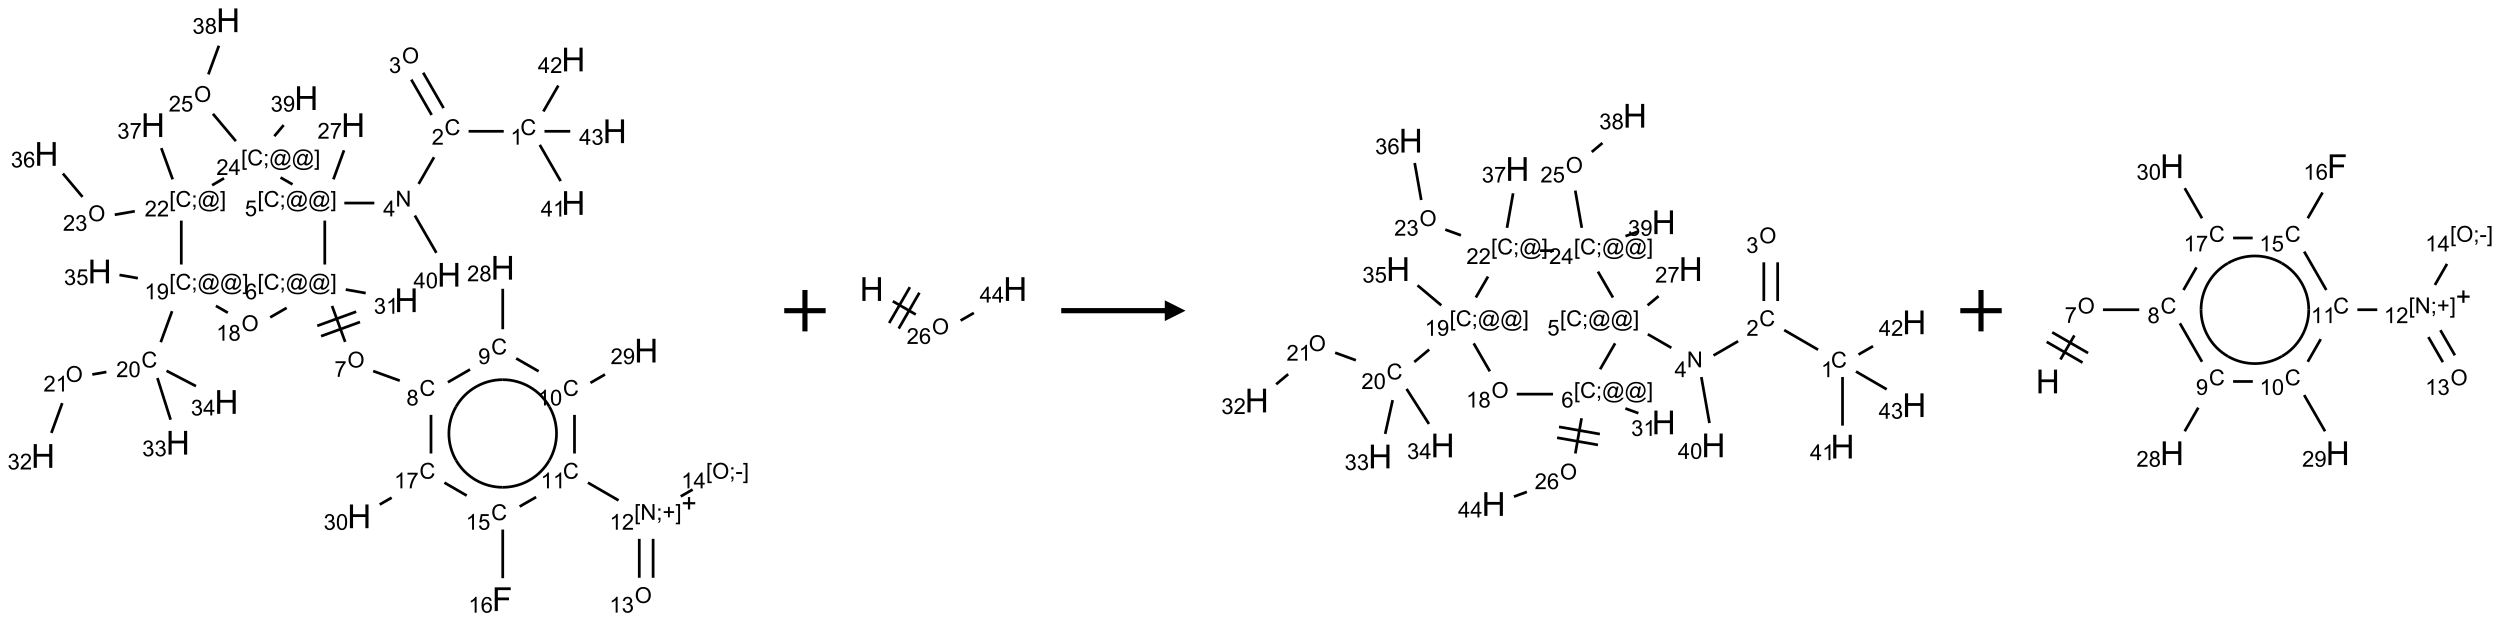 <?xml version="1.0" encoding="UTF-8"?>
<svg xmlns="http://www.w3.org/2000/svg" xmlns:xlink="http://www.w3.org/1999/xlink" width="1207" height="300" viewBox="0 0 1207 300">
<defs>
<g>
<g id="glyph-0-0">
<path d="M 1.332 0 L 1.332 -6.668 L 6.668 -6.668 L 6.668 0 Z M 1.5 -0.168 L 6.5 -0.168 L 6.5 -6.5 L 1.5 -6.5 Z M 1.5 -0.168 "/>
</g>
<g id="glyph-0-1">
<path d="M 6.27 -2.676 L 7.281 -2.422 C 7.07 -1.594 6.688 -0.961 6.137 -0.523 C 5.586 -0.086 4.914 0.129 4.121 0.129 C 3.297 0.129 2.629 -0.039 2.113 -0.371 C 1.598 -0.707 1.203 -1.191 0.934 -1.828 C 0.664 -2.465 0.531 -3.145 0.531 -3.875 C 0.531 -4.672 0.684 -5.363 0.988 -5.957 C 1.293 -6.547 1.723 -6.996 2.285 -7.305 C 2.844 -7.613 3.461 -7.766 4.137 -7.766 C 4.898 -7.766 5.543 -7.57 6.062 -7.184 C 6.582 -6.793 6.945 -6.246 7.152 -5.543 L 6.156 -5.309 C 5.98 -5.863 5.723 -6.266 5.387 -6.52 C 5.051 -6.773 4.625 -6.902 4.113 -6.902 C 3.527 -6.902 3.039 -6.762 2.645 -6.48 C 2.25 -6.199 1.973 -5.82 1.812 -5.348 C 1.652 -4.871 1.574 -4.383 1.574 -3.879 C 1.574 -3.23 1.668 -2.664 1.855 -2.18 C 2.047 -1.695 2.34 -1.332 2.738 -1.094 C 3.137 -0.855 3.57 -0.734 4.035 -0.734 C 4.602 -0.734 5.082 -0.898 5.473 -1.223 C 5.867 -1.551 6.133 -2.035 6.27 -2.676 Z M 6.27 -2.676 "/>
</g>
<g id="glyph-0-2">
<path d="M 3.973 0 L 3.035 0 L 3.035 -5.973 C 2.809 -5.758 2.516 -5.543 2.148 -5.328 C 1.781 -5.113 1.453 -4.953 1.16 -4.844 L 1.16 -5.75 C 1.684 -5.996 2.145 -6.297 2.535 -6.645 C 2.93 -6.996 3.207 -7.336 3.371 -7.668 L 3.973 -7.668 Z M 3.973 0 "/>
</g>
<g id="glyph-0-3">
<path d="M 5.371 -0.902 L 5.371 0 L 0.324 0 C 0.316 -0.227 0.352 -0.441 0.434 -0.652 C 0.562 -0.996 0.766 -1.332 1.051 -1.668 C 1.332 -2 1.742 -2.387 2.277 -2.824 C 3.105 -3.504 3.668 -4.043 3.957 -4.441 C 4.25 -4.84 4.395 -5.215 4.395 -5.566 C 4.395 -5.938 4.262 -6.254 3.996 -6.508 C 3.73 -6.762 3.387 -6.891 2.957 -6.891 C 2.508 -6.891 2.145 -6.754 1.875 -6.484 C 1.605 -6.215 1.469 -5.84 1.465 -5.359 L 0.5 -5.457 C 0.566 -6.176 0.812 -6.727 1.246 -7.102 C 1.676 -7.477 2.254 -7.668 2.98 -7.668 C 3.711 -7.668 4.293 -7.465 4.719 -7.059 C 5.145 -6.652 5.359 -6.148 5.359 -5.547 C 5.359 -5.242 5.297 -4.941 5.172 -4.645 C 5.047 -4.352 4.84 -4.039 4.551 -3.715 C 4.262 -3.387 3.777 -2.938 3.105 -2.371 C 2.543 -1.898 2.18 -1.578 2.02 -1.41 C 1.859 -1.242 1.73 -1.07 1.625 -0.902 Z M 5.371 -0.902 "/>
</g>
<g id="glyph-0-4">
<path d="M 0.516 -3.719 C 0.516 -4.984 0.855 -5.977 1.535 -6.695 C 2.215 -7.414 3.094 -7.77 4.172 -7.77 C 4.875 -7.77 5.512 -7.602 6.078 -7.266 C 6.645 -6.93 7.074 -6.461 7.371 -5.855 C 7.668 -5.254 7.816 -4.57 7.816 -3.809 C 7.816 -3.035 7.66 -2.34 7.348 -1.73 C 7.035 -1.117 6.594 -0.656 6.02 -0.34 C 5.449 -0.027 4.828 0.129 4.168 0.129 C 3.449 0.129 2.805 -0.043 2.238 -0.391 C 1.672 -0.738 1.246 -1.211 0.953 -1.812 C 0.66 -2.414 0.516 -3.047 0.516 -3.719 Z M 1.559 -3.703 C 1.559 -2.781 1.805 -2.059 2.301 -1.527 C 2.793 -1 3.414 -0.734 4.16 -0.734 C 4.922 -0.734 5.547 -1 6.039 -1.535 C 6.531 -2.07 6.777 -2.828 6.777 -3.812 C 6.777 -4.434 6.672 -4.977 6.461 -5.441 C 6.25 -5.902 5.945 -6.262 5.539 -6.52 C 5.133 -6.773 4.68 -6.902 4.176 -6.902 C 3.461 -6.902 2.848 -6.656 2.332 -6.164 C 1.816 -5.672 1.559 -4.852 1.559 -3.703 Z M 1.559 -3.703 "/>
</g>
<g id="glyph-0-5">
<path d="M 0.449 -2.016 L 1.387 -2.141 C 1.492 -1.609 1.676 -1.227 1.934 -0.992 C 2.191 -0.758 2.508 -0.641 2.879 -0.641 C 3.32 -0.641 3.695 -0.793 3.996 -1.098 C 4.301 -1.402 4.453 -1.781 4.453 -2.234 C 4.453 -2.664 4.312 -3.02 4.031 -3.301 C 3.75 -3.578 3.391 -3.719 2.957 -3.719 C 2.781 -3.719 2.562 -3.684 2.297 -3.613 L 2.402 -4.438 C 2.465 -4.43 2.516 -4.426 2.551 -4.426 C 2.949 -4.426 3.312 -4.531 3.629 -4.738 C 3.949 -4.949 4.109 -5.27 4.109 -5.703 C 4.109 -6.047 3.992 -6.332 3.762 -6.559 C 3.527 -6.785 3.227 -6.895 2.859 -6.895 C 2.496 -6.895 2.191 -6.781 1.949 -6.551 C 1.707 -6.324 1.547 -5.98 1.48 -5.52 L 0.543 -5.688 C 0.656 -6.316 0.918 -6.805 1.324 -7.148 C 1.73 -7.492 2.234 -7.668 2.84 -7.668 C 3.254 -7.668 3.641 -7.578 3.988 -7.398 C 4.34 -7.219 4.609 -6.977 4.793 -6.668 C 4.98 -6.359 5.074 -6.031 5.074 -5.684 C 5.074 -5.352 4.984 -5.051 4.809 -4.781 C 4.629 -4.512 4.367 -4.297 4.02 -4.137 C 4.473 -4.031 4.824 -3.816 5.074 -3.488 C 5.324 -3.16 5.449 -2.75 5.449 -2.254 C 5.449 -1.59 5.203 -1.023 4.719 -0.559 C 4.234 -0.098 3.617 0.137 2.875 0.137 C 2.203 0.137 1.648 -0.062 1.207 -0.465 C 0.762 -0.863 0.512 -1.379 0.449 -2.016 Z M 0.449 -2.016 "/>
</g>
<g id="glyph-0-6">
<path d="M 0.812 0 L 0.812 -7.637 L 1.848 -7.637 L 5.859 -1.641 L 5.859 -7.637 L 6.828 -7.637 L 6.828 0 L 5.793 0 L 1.781 -6 L 1.781 0 Z M 0.812 0 "/>
</g>
<g id="glyph-0-7">
<path d="M 3.449 0 L 3.449 -1.828 L 0.137 -1.828 L 0.137 -2.688 L 3.621 -7.637 L 4.387 -7.637 L 4.387 -2.688 L 5.418 -2.688 L 5.418 -1.828 L 4.387 -1.828 L 4.387 0 Z M 3.449 -2.688 L 3.449 -6.129 L 1.059 -2.688 Z M 3.449 -2.688 "/>
</g>
<g id="glyph-0-8">
<path d="M 0.723 2.121 L 0.723 -7.637 L 2.793 -7.637 L 2.793 -6.859 L 1.66 -6.859 L 1.66 1.344 L 2.793 1.344 L 2.793 2.121 Z M 0.723 2.121 "/>
</g>
<g id="glyph-0-9">
<path d="M 0.949 -4.465 L 0.949 -5.531 L 2.016 -5.531 L 2.016 -4.465 Z M 0.949 0 L 0.949 -1.066 L 2.016 -1.066 L 2.016 0 C 2.016 0.391 1.945 0.711 1.809 0.949 C 1.668 1.191 1.449 1.379 1.145 1.512 L 0.887 1.109 C 1.082 1.023 1.23 0.895 1.324 0.727 C 1.418 0.559 1.469 0.316 1.48 0 Z M 0.949 0 "/>
</g>
<g id="glyph-0-10">
<path d="M 6.047 -0.848 C 5.82 -0.59 5.57 -0.379 5.289 -0.223 C 5.008 -0.062 4.73 0.016 4.449 0.016 C 4.141 0.016 3.84 -0.074 3.547 -0.254 C 3.254 -0.434 3.02 -0.715 2.836 -1.09 C 2.652 -1.465 2.562 -1.875 2.562 -2.324 C 2.562 -2.875 2.703 -3.43 2.988 -3.98 C 3.27 -4.535 3.621 -4.953 4.043 -5.23 C 4.461 -5.508 4.871 -5.645 5.266 -5.645 C 5.566 -5.645 5.855 -5.566 6.129 -5.41 C 6.402 -5.25 6.641 -5.012 6.84 -4.688 L 7.016 -5.496 L 7.949 -5.496 L 7.199 -2 C 7.094 -1.516 7.043 -1.246 7.043 -1.191 C 7.043 -1.098 7.078 -1.02 7.148 -0.949 C 7.219 -0.883 7.305 -0.848 7.406 -0.848 C 7.59 -0.848 7.832 -0.953 8.129 -1.168 C 8.527 -1.445 8.84 -1.816 9.07 -2.285 C 9.301 -2.75 9.418 -3.234 9.418 -3.73 C 9.418 -4.309 9.27 -4.852 8.973 -5.355 C 8.676 -5.859 8.23 -6.262 7.645 -6.562 C 7.055 -6.863 6.406 -7.016 5.691 -7.016 C 4.879 -7.016 4.137 -6.824 3.465 -6.445 C 2.793 -6.066 2.273 -5.52 1.902 -4.809 C 1.535 -4.098 1.348 -3.34 1.348 -2.527 C 1.348 -1.676 1.535 -0.941 1.902 -0.328 C 2.273 0.285 2.809 0.742 3.508 1.035 C 4.207 1.328 4.984 1.473 5.832 1.473 C 6.742 1.473 7.504 1.32 8.121 1.016 C 8.734 0.711 9.195 0.34 9.5 -0.098 L 10.441 -0.098 C 10.266 0.266 9.961 0.637 9.531 1.016 C 9.102 1.395 8.59 1.695 7.996 1.914 C 7.402 2.133 6.688 2.246 5.848 2.246 C 5.078 2.246 4.367 2.145 3.715 1.949 C 3.066 1.75 2.512 1.453 2.051 1.055 C 1.594 0.656 1.25 0.199 1.016 -0.316 C 0.723 -0.973 0.578 -1.684 0.578 -2.441 C 0.578 -3.289 0.75 -4.098 1.098 -4.863 C 1.523 -5.805 2.125 -6.527 2.902 -7.027 C 3.684 -7.527 4.629 -7.777 5.738 -7.777 C 6.602 -7.777 7.375 -7.602 8.059 -7.246 C 8.746 -6.895 9.285 -6.371 9.684 -5.672 C 10.02 -5.07 10.188 -4.418 10.188 -3.715 C 10.188 -2.707 9.832 -1.812 9.125 -1.031 C 8.492 -0.328 7.801 0.02 7.051 0.02 C 6.812 0.02 6.617 -0.016 6.473 -0.09 C 6.324 -0.16 6.215 -0.266 6.145 -0.402 C 6.102 -0.488 6.066 -0.637 6.047 -0.848 Z M 3.527 -2.262 C 3.527 -1.785 3.641 -1.414 3.863 -1.152 C 4.09 -0.887 4.348 -0.754 4.641 -0.754 C 4.836 -0.754 5.039 -0.812 5.254 -0.93 C 5.469 -1.047 5.676 -1.219 5.871 -1.449 C 6.066 -1.676 6.23 -1.969 6.355 -2.32 C 6.48 -2.672 6.543 -3.027 6.543 -3.379 C 6.543 -3.852 6.426 -4.219 6.191 -4.48 C 5.957 -4.738 5.672 -4.871 5.332 -4.871 C 5.109 -4.871 4.902 -4.812 4.707 -4.699 C 4.512 -4.586 4.32 -4.406 4.137 -4.156 C 3.953 -3.906 3.805 -3.602 3.691 -3.246 C 3.582 -2.887 3.527 -2.559 3.527 -2.262 Z M 3.527 -2.262 "/>
</g>
<g id="glyph-0-11">
<path d="M 2.27 2.121 L 0.203 2.121 L 0.203 1.344 L 1.332 1.344 L 1.332 -6.859 L 0.203 -6.859 L 0.203 -7.637 L 2.27 -7.637 Z M 2.27 2.121 "/>
</g>
<g id="glyph-0-12">
<path d="M 0.441 -2 L 1.426 -2.082 C 1.5 -1.605 1.668 -1.242 1.934 -1.004 C 2.199 -0.762 2.52 -0.641 2.895 -0.641 C 3.348 -0.641 3.73 -0.812 4.043 -1.152 C 4.355 -1.492 4.512 -1.941 4.512 -2.504 C 4.512 -3.039 4.359 -3.461 4.059 -3.77 C 3.758 -4.078 3.367 -4.234 2.879 -4.234 C 2.578 -4.234 2.305 -4.164 2.062 -4.027 C 1.82 -3.891 1.629 -3.715 1.488 -3.496 L 0.609 -3.609 L 1.348 -7.531 L 5.145 -7.531 L 5.145 -6.637 L 2.098 -6.637 L 1.688 -4.582 C 2.145 -4.902 2.625 -5.062 3.129 -5.062 C 3.797 -5.062 4.359 -4.832 4.816 -4.371 C 5.277 -3.91 5.504 -3.312 5.504 -2.59 C 5.504 -1.898 5.305 -1.301 4.902 -0.797 C 4.41 -0.18 3.742 0.129 2.895 0.129 C 2.199 0.129 1.633 -0.062 1.195 -0.453 C 0.758 -0.844 0.504 -1.359 0.441 -2 Z M 0.441 -2 "/>
</g>
<g id="glyph-0-13">
<path d="M 0.504 -6.637 L 0.504 -7.535 L 5.449 -7.535 L 5.449 -6.809 C 4.961 -6.289 4.48 -5.602 4.004 -4.746 C 3.527 -3.887 3.156 -3.004 2.895 -2.098 C 2.707 -1.461 2.59 -0.762 2.535 0 L 1.574 0 C 1.582 -0.602 1.703 -1.328 1.926 -2.176 C 2.152 -3.027 2.477 -3.848 2.898 -4.637 C 3.32 -5.426 3.77 -6.094 4.246 -6.637 Z M 0.504 -6.637 "/>
</g>
<g id="glyph-0-14">
<path d="M 5.309 -5.766 L 4.375 -5.691 C 4.293 -6.059 4.172 -6.328 4.02 -6.496 C 3.766 -6.762 3.453 -6.895 3.082 -6.895 C 2.785 -6.895 2.523 -6.812 2.297 -6.645 C 2 -6.43 1.77 -6.117 1.598 -5.703 C 1.43 -5.289 1.34 -4.703 1.332 -3.938 C 1.559 -4.281 1.836 -4.535 2.16 -4.703 C 2.488 -4.871 2.828 -4.953 3.188 -4.953 C 3.812 -4.953 4.344 -4.723 4.785 -4.262 C 5.223 -3.801 5.441 -3.207 5.441 -2.48 C 5.441 -2 5.34 -1.555 5.133 -1.145 C 4.926 -0.73 4.641 -0.418 4.281 -0.199 C 3.922 0.02 3.512 0.129 3.051 0.129 C 2.27 0.129 1.633 -0.156 1.141 -0.73 C 0.648 -1.305 0.402 -2.254 0.402 -3.574 C 0.402 -5.051 0.672 -6.121 1.219 -6.793 C 1.695 -7.375 2.336 -7.668 3.141 -7.668 C 3.742 -7.668 4.234 -7.5 4.617 -7.16 C 5 -6.824 5.23 -6.359 5.309 -5.766 Z M 1.48 -2.473 C 1.48 -2.152 1.547 -1.844 1.684 -1.547 C 1.82 -1.25 2.016 -1.027 2.262 -0.871 C 2.508 -0.719 2.766 -0.641 3.035 -0.641 C 3.434 -0.641 3.773 -0.801 4.059 -1.121 C 4.344 -1.441 4.484 -1.875 4.484 -2.422 C 4.484 -2.949 4.344 -3.367 4.062 -3.668 C 3.781 -3.973 3.426 -4.125 3 -4.125 C 2.578 -4.125 2.219 -3.973 1.922 -3.668 C 1.625 -3.363 1.48 -2.969 1.48 -2.473 Z M 1.48 -2.473 "/>
</g>
<g id="glyph-0-15">
<path d="M 1.887 -4.141 C 1.496 -4.281 1.207 -4.484 1.02 -4.75 C 0.832 -5.016 0.738 -5.328 0.738 -5.699 C 0.738 -6.254 0.938 -6.719 1.34 -7.098 C 1.738 -7.477 2.27 -7.668 2.934 -7.668 C 3.598 -7.668 4.137 -7.473 4.543 -7.086 C 4.949 -6.699 5.152 -6.227 5.152 -5.672 C 5.152 -5.316 5.059 -5.008 4.871 -4.746 C 4.688 -4.484 4.406 -4.281 4.027 -4.141 C 4.496 -3.988 4.852 -3.742 5.098 -3.402 C 5.34 -3.062 5.465 -2.656 5.465 -2.184 C 5.465 -1.531 5.234 -0.98 4.77 -0.535 C 4.309 -0.09 3.703 0.129 2.949 0.129 C 2.195 0.129 1.586 -0.094 1.125 -0.539 C 0.664 -0.984 0.434 -1.543 0.434 -2.207 C 0.434 -2.703 0.559 -3.121 0.809 -3.457 C 1.062 -3.793 1.422 -4.02 1.887 -4.141 Z M 1.699 -5.73 C 1.699 -5.367 1.812 -5.074 2.047 -4.844 C 2.281 -4.613 2.582 -4.5 2.953 -4.5 C 3.312 -4.5 3.609 -4.613 3.84 -4.84 C 4.07 -5.066 4.188 -5.348 4.188 -5.676 C 4.188 -6.02 4.07 -6.309 3.832 -6.543 C 3.594 -6.777 3.297 -6.895 2.941 -6.895 C 2.586 -6.895 2.289 -6.781 2.051 -6.551 C 1.816 -6.324 1.699 -6.047 1.699 -5.73 Z M 1.395 -2.203 C 1.395 -1.938 1.461 -1.676 1.586 -1.426 C 1.711 -1.176 1.902 -0.984 2.152 -0.848 C 2.402 -0.711 2.672 -0.641 2.957 -0.641 C 3.406 -0.641 3.777 -0.785 4.066 -1.074 C 4.359 -1.363 4.504 -1.727 4.504 -2.172 C 4.504 -2.625 4.355 -2.996 4.055 -3.293 C 3.754 -3.586 3.379 -3.734 2.926 -3.734 C 2.484 -3.734 2.121 -3.59 1.832 -3.297 C 1.543 -3.004 1.395 -2.641 1.395 -2.203 Z M 1.395 -2.203 "/>
</g>
<g id="glyph-0-16">
<path d="M 0.582 -1.766 L 1.484 -1.848 C 1.562 -1.426 1.707 -1.117 1.922 -0.926 C 2.137 -0.734 2.414 -0.641 2.75 -0.641 C 3.039 -0.641 3.289 -0.707 3.508 -0.84 C 3.727 -0.973 3.902 -1.148 4.043 -1.367 C 4.18 -1.586 4.297 -1.887 4.391 -2.262 C 4.484 -2.637 4.531 -3.016 4.531 -3.406 C 4.531 -3.449 4.531 -3.512 4.527 -3.594 C 4.34 -3.297 4.082 -3.055 3.758 -2.867 C 3.434 -2.68 3.082 -2.59 2.703 -2.59 C 2.07 -2.59 1.535 -2.816 1.098 -3.277 C 0.66 -3.734 0.441 -4.34 0.441 -5.09 C 0.441 -5.863 0.672 -6.484 1.129 -6.957 C 1.586 -7.43 2.156 -7.668 2.844 -7.668 C 3.34 -7.668 3.793 -7.531 4.207 -7.266 C 4.617 -7 4.93 -6.617 5.145 -6.121 C 5.355 -5.629 5.465 -4.91 5.465 -3.973 C 5.465 -2.996 5.359 -2.223 5.145 -1.645 C 4.934 -1.066 4.617 -0.625 4.199 -0.324 C 3.781 -0.02 3.293 0.129 2.73 0.129 C 2.133 0.129 1.645 -0.035 1.266 -0.367 C 0.887 -0.699 0.66 -1.164 0.582 -1.766 Z M 4.422 -5.137 C 4.422 -5.676 4.277 -6.102 3.992 -6.418 C 3.707 -6.734 3.359 -6.891 2.957 -6.891 C 2.543 -6.891 2.18 -6.719 1.871 -6.379 C 1.562 -6.039 1.406 -5.598 1.406 -5.059 C 1.406 -4.57 1.555 -4.176 1.848 -3.871 C 2.141 -3.566 2.5 -3.418 2.934 -3.418 C 3.367 -3.418 3.723 -3.57 4.004 -3.871 C 4.281 -4.176 4.422 -4.598 4.422 -5.137 Z M 4.422 -5.137 "/>
</g>
<g id="glyph-0-17">
<path d="M 0.441 -3.766 C 0.441 -4.668 0.535 -5.395 0.723 -5.945 C 0.906 -6.496 1.184 -6.922 1.551 -7.219 C 1.918 -7.516 2.375 -7.668 2.934 -7.668 C 3.344 -7.668 3.703 -7.586 4.012 -7.418 C 4.32 -7.254 4.574 -7.016 4.777 -6.707 C 4.977 -6.395 5.137 -6.016 5.25 -5.57 C 5.363 -5.125 5.422 -4.523 5.422 -3.766 C 5.422 -2.871 5.328 -2.148 5.145 -1.598 C 4.961 -1.047 4.688 -0.621 4.32 -0.32 C 3.953 -0.02 3.492 0.129 2.934 0.129 C 2.195 0.129 1.617 -0.133 1.199 -0.66 C 0.695 -1.297 0.441 -2.332 0.441 -3.766 Z M 1.406 -3.766 C 1.406 -2.512 1.555 -1.68 1.848 -1.262 C 2.141 -0.848 2.5 -0.641 2.934 -0.641 C 3.363 -0.641 3.727 -0.848 4.02 -1.266 C 4.312 -1.684 4.457 -2.516 4.457 -3.766 C 4.457 -5.023 4.312 -5.859 4.02 -6.27 C 3.727 -6.684 3.359 -6.891 2.922 -6.891 C 2.492 -6.891 2.148 -6.707 1.891 -6.344 C 1.566 -5.879 1.406 -5.02 1.406 -3.766 Z M 1.406 -3.766 "/>
</g>
<g id="glyph-0-18">
<path d="M 2.672 -1.234 L 2.672 -3.328 L 0.594 -3.328 L 0.594 -4.203 L 2.672 -4.203 L 2.672 -6.281 L 3.559 -6.281 L 3.559 -4.203 L 5.637 -4.203 L 5.637 -3.328 L 3.559 -3.328 L 3.559 -1.234 Z M 2.672 -1.234 "/>
</g>
<g id="glyph-0-19">
<path d="M 0.34 -2.293 L 0.34 -3.234 L 3.219 -3.234 L 3.219 -2.293 Z M 0.34 -2.293 "/>
</g>
<g id="glyph-1-0">
<path d="M 2 0 L 2 -10 L 10 -10 L 10 0 Z M 2.25 -0.25 L 9.75 -0.25 L 9.75 -9.75 L 2.25 -9.75 Z M 2.25 -0.25 "/>
</g>
<g id="glyph-1-1">
<path d="M 1.281 0 L 1.281 -11.453 L 2.797 -11.453 L 2.797 -6.75 L 8.75 -6.75 L 8.75 -11.453 L 10.266 -11.453 L 10.266 0 L 8.75 0 L 8.75 -5.398 L 2.797 -5.398 L 2.797 0 Z M 1.281 0 "/>
</g>
<g id="glyph-1-2">
<path d="M 1.312 0 L 1.312 -11.453 L 9.039 -11.453 L 9.039 -10.102 L 2.828 -10.102 L 2.828 -6.555 L 8.203 -6.555 L 8.203 -5.203 L 2.828 -5.203 L 2.828 0 Z M 1.312 0 "/>
</g>
</g>
</defs>
<path fill="none" stroke-width="0.033" stroke-linecap="butt" stroke-linejoin="miter" stroke="rgb(0%, 0%, 0%)" stroke-opacity="1" stroke-miterlimit="10" d="M 5.561 1.34 L 5.137 1.34 " transform="matrix(40, 0, 0, 40, 20.764, 9.789)"/>
<path fill="none" stroke-width="0.033" stroke-linecap="butt" stroke-linejoin="miter" stroke="rgb(0%, 0%, 0%)" stroke-opacity="1" stroke-miterlimit="10" d="M 4.835 1.06 L 4.589 0.633 " transform="matrix(40, 0, 0, 40, 20.764, 9.789)"/>
<path fill="none" stroke-width="0.033" stroke-linecap="butt" stroke-linejoin="miter" stroke="rgb(0%, 0%, 0%)" stroke-opacity="1" stroke-miterlimit="10" d="M 4.691 1.143 L 4.445 0.716 " transform="matrix(40, 0, 0, 40, 20.764, 9.789)"/>
<path fill="none" stroke-width="0.033" stroke-linecap="butt" stroke-linejoin="miter" stroke="rgb(0%, 0%, 0%)" stroke-opacity="1" stroke-miterlimit="10" d="M 4.72 1.653 L 4.534 1.975 " transform="matrix(40, 0, 0, 40, 20.764, 9.789)"/>
<path fill="none" stroke-width="0.033" stroke-linecap="butt" stroke-linejoin="miter" stroke="rgb(0%, 0%, 0%)" stroke-opacity="1" stroke-miterlimit="10" d="M 3.999 2.206 L 3.637 2.206 " transform="matrix(40, 0, 0, 40, 20.764, 9.789)"/>
<path fill="none" stroke-width="0.033" stroke-linecap="butt" stroke-linejoin="miter" stroke="rgb(0%, 0%, 0%)" stroke-opacity="1" stroke-miterlimit="10" d="M 3.505 1.92 L 3.633 1.569 " transform="matrix(40, 0, 0, 40, 20.764, 9.789)"/>
<path fill="none" stroke-width="0.033" stroke-linecap="butt" stroke-linejoin="miter" stroke="rgb(0%, 0%, 0%)" stroke-opacity="1" stroke-miterlimit="10" d="M 3.401 2.418 L 3.401 2.948 " transform="matrix(40, 0, 0, 40, 20.764, 9.789)"/>
<path fill="none" stroke-width="0.033" stroke-linecap="butt" stroke-linejoin="miter" stroke="rgb(0%, 0%, 0%)" stroke-opacity="1" stroke-miterlimit="10" d="M 3.489 3.448 L 3.647 3.882 " transform="matrix(40, 0, 0, 40, 20.764, 9.789)"/>
<path fill="none" stroke-width="0.033" stroke-linecap="butt" stroke-linejoin="miter" stroke="rgb(0%, 0%, 0%)" stroke-opacity="1" stroke-miterlimit="10" d="M 3.356 3.813 L 3.826 3.642 " transform="matrix(40, 0, 0, 40, 20.764, 9.789)"/>
<path fill="none" stroke-width="0.033" stroke-linecap="butt" stroke-linejoin="miter" stroke="rgb(0%, 0%, 0%)" stroke-opacity="1" stroke-miterlimit="10" d="M 3.31 3.688 L 3.78 3.517 " transform="matrix(40, 0, 0, 40, 20.764, 9.789)"/>
<path fill="none" stroke-width="0.033" stroke-linecap="butt" stroke-linejoin="miter" stroke="rgb(0%, 0%, 0%)" stroke-opacity="1" stroke-miterlimit="10" d="M 3.985 4.234 L 4.306 4.35 " transform="matrix(40, 0, 0, 40, 20.764, 9.789)"/>
<path fill="none" stroke-width="0.033" stroke-linecap="butt" stroke-linejoin="miter" stroke="rgb(0%, 0%, 0%)" stroke-opacity="1" stroke-miterlimit="10" d="M 4.887 4.369 L 5.154 4.215 " transform="matrix(40, 0, 0, 40, 20.764, 9.789)"/>
<path fill="none" stroke-width="0.033" stroke-linecap="butt" stroke-linejoin="miter" stroke="rgb(0%, 0%, 0%)" stroke-opacity="1" stroke-miterlimit="10" d="M 5.549 3.729 L 5.549 3.241 " transform="matrix(40, 0, 0, 40, 20.764, 9.789)"/>
<path fill="none" stroke-width="0.033" stroke-linecap="butt" stroke-linejoin="miter" stroke="rgb(0%, 0%, 0%)" stroke-opacity="1" stroke-miterlimit="10" d="M 5.711 4.081 L 5.982 4.237 " transform="matrix(40, 0, 0, 40, 20.764, 9.789)"/>
<path fill="none" stroke-width="0.033" stroke-linecap="butt" stroke-linejoin="miter" stroke="rgb(0%, 0%, 0%)" stroke-opacity="1" stroke-miterlimit="10" d="M 6.608 4.376 L 6.783 4.275 " transform="matrix(40, 0, 0, 40, 20.764, 9.789)"/>
<path fill="none" stroke-width="0.033" stroke-linecap="butt" stroke-linejoin="miter" stroke="rgb(0%, 0%, 0%)" stroke-opacity="1" stroke-miterlimit="10" d="M 6.415 4.763 L 6.415 5.229 " transform="matrix(40, 0, 0, 40, 20.764, 9.789)"/>
<path fill="none" stroke-width="0.033" stroke-linecap="butt" stroke-linejoin="miter" stroke="rgb(0%, 0%, 0%)" stroke-opacity="1" stroke-miterlimit="10" d="M 6.577 5.581 L 6.947 5.795 " transform="matrix(40, 0, 0, 40, 20.764, 9.789)"/>
<path fill="none" stroke-width="0.033" stroke-linecap="butt" stroke-linejoin="miter" stroke="rgb(0%, 0%, 0%)" stroke-opacity="1" stroke-miterlimit="10" d="M 7.197 6.259 L 7.197 6.729 " transform="matrix(40, 0, 0, 40, 20.764, 9.789)"/>
<path fill="none" stroke-width="0.033" stroke-linecap="butt" stroke-linejoin="miter" stroke="rgb(0%, 0%, 0%)" stroke-opacity="1" stroke-miterlimit="10" d="M 7.364 6.259 L 7.364 6.729 " transform="matrix(40, 0, 0, 40, 20.764, 9.789)"/>
<path fill="none" stroke-width="0.033" stroke-linecap="butt" stroke-linejoin="miter" stroke="rgb(0%, 0%, 0%)" stroke-opacity="1" stroke-miterlimit="10" d="M 7.697 5.747 L 7.841 5.664 " transform="matrix(40, 0, 0, 40, 20.764, 9.789)"/>
<path fill="none" stroke-width="0.033" stroke-linecap="butt" stroke-linejoin="miter" stroke="rgb(0%, 0%, 0%)" stroke-opacity="1" stroke-miterlimit="10" d="M 5.952 5.755 L 5.753 5.869 " transform="matrix(40, 0, 0, 40, 20.764, 9.789)"/>
<path fill="none" stroke-width="0.033" stroke-linecap="butt" stroke-linejoin="miter" stroke="rgb(0%, 0%, 0%)" stroke-opacity="1" stroke-miterlimit="10" d="M 5.549 6.147 L 5.549 6.734 " transform="matrix(40, 0, 0, 40, 20.764, 9.789)"/>
<path fill="none" stroke-width="0.033" stroke-linecap="butt" stroke-linejoin="miter" stroke="rgb(0%, 0%, 0%)" stroke-opacity="1" stroke-miterlimit="10" d="M 5.114 5.737 L 4.845 5.581 " transform="matrix(40, 0, 0, 40, 20.764, 9.789)"/>
<path fill="none" stroke-width="0.033" stroke-linecap="butt" stroke-linejoin="miter" stroke="rgb(0%, 0%, 0%)" stroke-opacity="1" stroke-miterlimit="10" d="M 4.683 5.229 L 4.683 4.763 " transform="matrix(40, 0, 0, 40, 20.764, 9.789)"/>
<path fill="none" stroke-width="0.033" stroke-linecap="butt" stroke-linejoin="miter" stroke="rgb(0%, 0%, 0%)" stroke-opacity="1" stroke-miterlimit="10" d="M 4.208 5.762 L 4.064 5.845 " transform="matrix(40, 0, 0, 40, 20.764, 9.789)"/>
<path fill="none" stroke-width="0.033" stroke-linecap="butt" stroke-linejoin="miter" stroke="rgb(0%, 0%, 0%)" stroke-opacity="1" stroke-miterlimit="10" d="M 3.654 3.25 L 3.895 3.293 " transform="matrix(40, 0, 0, 40, 20.764, 9.789)"/>
<path fill="none" stroke-width="0.033" stroke-linecap="butt" stroke-linejoin="miter" stroke="rgb(0%, 0%, 0%)" stroke-opacity="1" stroke-miterlimit="10" d="M 2.941 3.471 L 2.742 3.586 " transform="matrix(40, 0, 0, 40, 20.764, 9.789)"/>
<path fill="none" stroke-width="0.033" stroke-linecap="butt" stroke-linejoin="miter" stroke="rgb(0%, 0%, 0%)" stroke-opacity="1" stroke-miterlimit="10" d="M 2.231 3.53 L 2.087 3.447 " transform="matrix(40, 0, 0, 40, 20.764, 9.789)"/>
<path fill="none" stroke-width="0.033" stroke-linecap="butt" stroke-linejoin="miter" stroke="rgb(0%, 0%, 0%)" stroke-opacity="1" stroke-miterlimit="10" d="M 1.558 3.511 L 1.421 3.886 " transform="matrix(40, 0, 0, 40, 20.764, 9.789)"/>
<path fill="none" stroke-width="0.033" stroke-linecap="butt" stroke-linejoin="miter" stroke="rgb(0%, 0%, 0%)" stroke-opacity="1" stroke-miterlimit="10" d="M 0.765 4.245 L 0.595 4.275 " transform="matrix(40, 0, 0, 40, 20.764, 9.789)"/>
<path fill="none" stroke-width="0.033" stroke-linecap="butt" stroke-linejoin="miter" stroke="rgb(0%, 0%, 0%)" stroke-opacity="1" stroke-miterlimit="10" d="M 0.232 4.621 L 0.101 4.981 " transform="matrix(40, 0, 0, 40, 20.764, 9.789)"/>
<path fill="none" stroke-width="0.033" stroke-linecap="butt" stroke-linejoin="miter" stroke="rgb(0%, 0%, 0%)" stroke-opacity="1" stroke-miterlimit="10" d="M 1.381 4.318 L 1.54 4.821 " transform="matrix(40, 0, 0, 40, 20.764, 9.789)"/>
<path fill="none" stroke-width="0.033" stroke-linecap="butt" stroke-linejoin="miter" stroke="rgb(0%, 0%, 0%)" stroke-opacity="1" stroke-miterlimit="10" d="M 1.491 4.231 L 1.846 4.416 " transform="matrix(40, 0, 0, 40, 20.764, 9.789)"/>
<path fill="none" stroke-width="0.033" stroke-linecap="butt" stroke-linejoin="miter" stroke="rgb(0%, 0%, 0%)" stroke-opacity="1" stroke-miterlimit="10" d="M 1.145 3.113 L 0.923 3.074 " transform="matrix(40, 0, 0, 40, 20.764, 9.789)"/>
<path fill="none" stroke-width="0.033" stroke-linecap="butt" stroke-linejoin="miter" stroke="rgb(0%, 0%, 0%)" stroke-opacity="1" stroke-miterlimit="10" d="M 1.669 2.948 L 1.669 2.418 " transform="matrix(40, 0, 0, 40, 20.764, 9.789)"/>
<path fill="none" stroke-width="0.033" stroke-linecap="butt" stroke-linejoin="miter" stroke="rgb(0%, 0%, 0%)" stroke-opacity="1" stroke-miterlimit="10" d="M 1.108 2.305 L 0.866 2.347 " transform="matrix(40, 0, 0, 40, 20.764, 9.789)"/>
<path fill="none" stroke-width="0.033" stroke-linecap="butt" stroke-linejoin="miter" stroke="rgb(0%, 0%, 0%)" stroke-opacity="1" stroke-miterlimit="10" d="M 0.477 2.132 L 0.24 1.85 " transform="matrix(40, 0, 0, 40, 20.764, 9.789)"/>
<path fill="none" stroke-width="0.033" stroke-linecap="butt" stroke-linejoin="miter" stroke="rgb(0%, 0%, 0%)" stroke-opacity="1" stroke-miterlimit="10" d="M 1.565 1.92 L 1.428 1.543 " transform="matrix(40, 0, 0, 40, 20.764, 9.789)"/>
<path fill="none" stroke-width="0.033" stroke-linecap="butt" stroke-linejoin="miter" stroke="rgb(0%, 0%, 0%)" stroke-opacity="1" stroke-miterlimit="10" d="M 2.041 1.991 L 2.185 1.907 " transform="matrix(40, 0, 0, 40, 20.764, 9.789)"/>
<path fill="none" stroke-width="0.033" stroke-linecap="butt" stroke-linejoin="miter" stroke="rgb(0%, 0%, 0%)" stroke-opacity="1" stroke-miterlimit="10" d="M 2.867 1.898 L 3.012 1.981 " transform="matrix(40, 0, 0, 40, 20.764, 9.789)"/>
<path fill="none" stroke-width="0.033" stroke-linecap="butt" stroke-linejoin="miter" stroke="rgb(0%, 0%, 0%)" stroke-opacity="1" stroke-miterlimit="10" d="M 2.328 1.459 L 2.051 1.129 " transform="matrix(40, 0, 0, 40, 20.764, 9.789)"/>
<path fill="none" stroke-width="0.033" stroke-linecap="butt" stroke-linejoin="miter" stroke="rgb(0%, 0%, 0%)" stroke-opacity="1" stroke-miterlimit="10" d="M 1.996 0.653 L 2.123 0.307 " transform="matrix(40, 0, 0, 40, 20.764, 9.789)"/>
<path fill="none" stroke-width="0.033" stroke-linecap="butt" stroke-linejoin="miter" stroke="rgb(0%, 0%, 0%)" stroke-opacity="1" stroke-miterlimit="10" d="M 2.792 1.399 L 2.905 1.265 " transform="matrix(40, 0, 0, 40, 20.764, 9.789)"/>
<path fill="none" stroke-width="0.033" stroke-linecap="butt" stroke-linejoin="miter" stroke="rgb(0%, 0%, 0%)" stroke-opacity="1" stroke-miterlimit="10" d="M 4.488 2.357 L 4.748 2.807 " transform="matrix(40, 0, 0, 40, 20.764, 9.789)"/>
<path fill="none" stroke-width="0.033" stroke-linecap="butt" stroke-linejoin="miter" stroke="rgb(0%, 0%, 0%)" stroke-opacity="1" stroke-miterlimit="10" d="M 5.996 1.504 L 6.248 1.941 " transform="matrix(40, 0, 0, 40, 20.764, 9.789)"/>
<path fill="none" stroke-width="0.033" stroke-linecap="butt" stroke-linejoin="miter" stroke="rgb(0%, 0%, 0%)" stroke-opacity="1" stroke-miterlimit="10" d="M 6.039 1.101 L 6.22 0.788 " transform="matrix(40, 0, 0, 40, 20.764, 9.789)"/>
<path fill="none" stroke-width="0.033" stroke-linecap="butt" stroke-linejoin="miter" stroke="rgb(0%, 0%, 0%)" stroke-opacity="1" stroke-miterlimit="10" d="M 6.053 1.34 L 6.364 1.34 " transform="matrix(40, 0, 0, 40, 20.764, 9.789)"/>
<path fill="none" stroke-width="0.033" stroke-linecap="butt" stroke-linejoin="miter" stroke="rgb(0%, 0%, 0%)" stroke-opacity="1" stroke-miterlimit="10" d="M 4.986 4.663 C 5.102 4.462 5.317 4.338 5.549 4.338 " transform="matrix(40, 0, 0, 40, 20.764, 9.789)"/>
<path fill="none" stroke-width="0.033" stroke-linecap="butt" stroke-linejoin="miter" stroke="rgb(0%, 0%, 0%)" stroke-opacity="1" stroke-miterlimit="10" d="M 4.986 5.312 C 4.87 5.111 4.87 4.864 4.986 4.663 " transform="matrix(40, 0, 0, 40, 20.764, 9.789)"/>
<path fill="none" stroke-width="0.033" stroke-linecap="butt" stroke-linejoin="miter" stroke="rgb(0%, 0%, 0%)" stroke-opacity="1" stroke-miterlimit="10" d="M 5.549 5.637 C 5.317 5.637 5.102 5.513 4.986 5.312 " transform="matrix(40, 0, 0, 40, 20.764, 9.789)"/>
<path fill="none" stroke-width="0.033" stroke-linecap="butt" stroke-linejoin="miter" stroke="rgb(0%, 0%, 0%)" stroke-opacity="1" stroke-miterlimit="10" d="M 6.111 5.312 C 5.995 5.513 5.781 5.637 5.549 5.637 " transform="matrix(40, 0, 0, 40, 20.764, 9.789)"/>
<path fill="none" stroke-width="0.033" stroke-linecap="butt" stroke-linejoin="miter" stroke="rgb(0%, 0%, 0%)" stroke-opacity="1" stroke-miterlimit="10" d="M 6.111 4.663 C 6.227 4.864 6.227 5.111 6.111 5.312 " transform="matrix(40, 0, 0, 40, 20.764, 9.789)"/>
<path fill="none" stroke-width="0.033" stroke-linecap="butt" stroke-linejoin="miter" stroke="rgb(0%, 0%, 0%)" stroke-opacity="1" stroke-miterlimit="10" d="M 5.549 4.338 C 5.781 4.338 5.995 4.462 6.111 4.663 " transform="matrix(40, 0, 0, 40, 20.764, 9.789)"/>
<g fill="rgb(0%, 0%, 0%)" fill-opacity="1">
<use xlink:href="#glyph-0-1" x="251.207" y="65.223"/>
</g>
<g fill="rgb(0%, 0%, 0%)" fill-opacity="1">
<use xlink:href="#glyph-0-2" x="246.43" y="69.859"/>
</g>
<g fill="rgb(0%, 0%, 0%)" fill-opacity="1">
<use xlink:href="#glyph-0-1" x="214.582" y="65.223"/>
</g>
<g fill="rgb(0%, 0%, 0%)" fill-opacity="1">
<use xlink:href="#glyph-0-3" x="208.41" y="69.859"/>
</g>
<g fill="rgb(0%, 0%, 0%)" fill-opacity="1">
<use xlink:href="#glyph-0-4" x="194.047" y="30.586"/>
</g>
<g fill="rgb(0%, 0%, 0%)" fill-opacity="1">
<use xlink:href="#glyph-0-5" x="187.777" y="35.219"/>
</g>
<g fill="rgb(0%, 0%, 0%)" fill-opacity="1">
<use xlink:href="#glyph-0-6" x="190.926" y="99.73"/>
</g>
<g fill="rgb(0%, 0%, 0%)" fill-opacity="1">
<use xlink:href="#glyph-0-7" x="184.988" y="104.469"/>
</g>
<g fill="rgb(0%, 0%, 0%)" fill-opacity="1">
<use xlink:href="#glyph-0-8" x="124.305" y="99.871"/>
<use xlink:href="#glyph-0-1" x="127.268" y="99.871"/>
<use xlink:href="#glyph-0-9" x="134.971" y="99.871"/>
<use xlink:href="#glyph-0-10" x="137.935" y="99.871"/>
<use xlink:href="#glyph-0-10" x="148.763" y="99.871"/>
<use xlink:href="#glyph-0-11" x="159.591" y="99.871"/>
</g>
<g fill="rgb(0%, 0%, 0%)" fill-opacity="1">
<use xlink:href="#glyph-0-12" x="118.188" y="104.367"/>
</g>
<g fill="rgb(0%, 0%, 0%)" fill-opacity="1">
<use xlink:href="#glyph-1-1" x="164.707" y="66.16"/>
</g>
<g fill="rgb(0%, 0%, 0%)" fill-opacity="1">
<use xlink:href="#glyph-0-3" x="153.277" y="66.949"/>
<use xlink:href="#glyph-0-13" x="159.21" y="66.949"/>
</g>
<g fill="rgb(0%, 0%, 0%)" fill-opacity="1">
<use xlink:href="#glyph-0-8" x="124.305" y="139.871"/>
<use xlink:href="#glyph-0-1" x="127.268" y="139.871"/>
<use xlink:href="#glyph-0-9" x="134.971" y="139.871"/>
<use xlink:href="#glyph-0-10" x="137.935" y="139.871"/>
<use xlink:href="#glyph-0-10" x="148.763" y="139.871"/>
<use xlink:href="#glyph-0-11" x="159.591" y="139.871"/>
</g>
<g fill="rgb(0%, 0%, 0%)" fill-opacity="1">
<use xlink:href="#glyph-0-14" x="118.254" y="144.5"/>
</g>
<g fill="rgb(0%, 0%, 0%)" fill-opacity="1">
<use xlink:href="#glyph-0-4" x="167.727" y="177.453"/>
</g>
<g fill="rgb(0%, 0%, 0%)" fill-opacity="1">
<use xlink:href="#glyph-0-13" x="161.457" y="181.957"/>
</g>
<g fill="rgb(0%, 0%, 0%)" fill-opacity="1">
<use xlink:href="#glyph-0-1" x="202.477" y="191.133"/>
</g>
<g fill="rgb(0%, 0%, 0%)" fill-opacity="1">
<use xlink:href="#glyph-0-15" x="196.207" y="195.77"/>
</g>
<g fill="rgb(0%, 0%, 0%)" fill-opacity="1">
<use xlink:href="#glyph-0-1" x="237.117" y="171.133"/>
</g>
<g fill="rgb(0%, 0%, 0%)" fill-opacity="1">
<use xlink:href="#glyph-0-16" x="230.848" y="175.77"/>
</g>
<g fill="rgb(0%, 0%, 0%)" fill-opacity="1">
<use xlink:href="#glyph-1-1" x="236.938" y="135.016"/>
</g>
<g fill="rgb(0%, 0%, 0%)" fill-opacity="1">
<use xlink:href="#glyph-0-3" x="225.488" y="135.809"/>
<use xlink:href="#glyph-0-15" x="231.421" y="135.809"/>
</g>
<g fill="rgb(0%, 0%, 0%)" fill-opacity="1">
<use xlink:href="#glyph-0-1" x="271.758" y="191.133"/>
</g>
<g fill="rgb(0%, 0%, 0%)" fill-opacity="1">
<use xlink:href="#glyph-0-2" x="259.598" y="195.77"/>
<use xlink:href="#glyph-0-17" x="265.53" y="195.77"/>
</g>
<g fill="rgb(0%, 0%, 0%)" fill-opacity="1">
<use xlink:href="#glyph-1-1" x="306.219" y="175.016"/>
</g>
<g fill="rgb(0%, 0%, 0%)" fill-opacity="1">
<use xlink:href="#glyph-0-3" x="294.77" y="175.809"/>
<use xlink:href="#glyph-0-16" x="300.702" y="175.809"/>
</g>
<g fill="rgb(0%, 0%, 0%)" fill-opacity="1">
<use xlink:href="#glyph-0-1" x="271.758" y="231.133"/>
</g>
<g fill="rgb(0%, 0%, 0%)" fill-opacity="1">
<use xlink:href="#glyph-0-2" x="261.047" y="235.77"/>
<use xlink:href="#glyph-0-2" x="266.979" y="235.77"/>
</g>
<g fill="rgb(0%, 0%, 0%)" fill-opacity="1">
<use xlink:href="#glyph-0-8" x="306.203" y="251"/>
<use xlink:href="#glyph-0-6" x="309.167" y="251"/>
<use xlink:href="#glyph-0-9" x="316.87" y="251"/>
<use xlink:href="#glyph-0-18" x="319.833" y="251"/>
<use xlink:href="#glyph-0-11" x="326.063" y="251"/>
</g>
<g fill="rgb(0%, 0%, 0%)" fill-opacity="1">
<use xlink:href="#glyph-0-2" x="294.293" y="255.77"/>
<use xlink:href="#glyph-0-3" x="300.225" y="255.77"/>
</g>
<path fill-rule="nonzero" fill="rgb(0%, 0%, 0%)" fill-opacity="1" d="M 329.668 242.43 L 332.133 242.43 L 332.133 239.965 L 333.199 239.965 L 333.199 242.43 L 335.664 242.43 L 335.664 243.496 L 333.199 243.496 L 333.199 245.961 L 332.133 245.961 L 332.133 243.496 L 329.668 243.496 "/>
<g fill="rgb(0%, 0%, 0%)" fill-opacity="1">
<use xlink:href="#glyph-0-4" x="306.414" y="291.137"/>
</g>
<g fill="rgb(0%, 0%, 0%)" fill-opacity="1">
<use xlink:href="#glyph-0-2" x="294.215" y="295.77"/>
<use xlink:href="#glyph-0-5" x="300.147" y="295.77"/>
</g>
<g fill="rgb(0%, 0%, 0%)" fill-opacity="1">
<use xlink:href="#glyph-0-8" x="340.844" y="231.137"/>
<use xlink:href="#glyph-0-4" x="343.807" y="231.137"/>
<use xlink:href="#glyph-0-9" x="352.104" y="231.137"/>
<use xlink:href="#glyph-0-19" x="355.068" y="231.137"/>
<use xlink:href="#glyph-0-11" x="358.62" y="231.137"/>
</g>
<g fill="rgb(0%, 0%, 0%)" fill-opacity="1">
<use xlink:href="#glyph-0-2" x="328.887" y="235.77"/>
<use xlink:href="#glyph-0-7" x="334.819" y="235.77"/>
</g>
<g fill="rgb(0%, 0%, 0%)" fill-opacity="1">
<use xlink:href="#glyph-0-1" x="237.117" y="251.133"/>
</g>
<g fill="rgb(0%, 0%, 0%)" fill-opacity="1">
<use xlink:href="#glyph-0-2" x="224.875" y="255.77"/>
<use xlink:href="#glyph-0-12" x="230.807" y="255.77"/>
</g>
<g fill="rgb(0%, 0%, 0%)" fill-opacity="1">
<use xlink:href="#glyph-1-2" x="237.535" y="295.016"/>
</g>
<g fill="rgb(0%, 0%, 0%)" fill-opacity="1">
<use xlink:href="#glyph-0-2" x="226.137" y="295.809"/>
<use xlink:href="#glyph-0-14" x="232.069" y="295.809"/>
</g>
<g fill="rgb(0%, 0%, 0%)" fill-opacity="1">
<use xlink:href="#glyph-0-1" x="202.477" y="231.133"/>
</g>
<g fill="rgb(0%, 0%, 0%)" fill-opacity="1">
<use xlink:href="#glyph-0-2" x="190.289" y="235.77"/>
<use xlink:href="#glyph-0-13" x="196.221" y="235.77"/>
</g>
<g fill="rgb(0%, 0%, 0%)" fill-opacity="1">
<use xlink:href="#glyph-1-1" x="167.656" y="255.016"/>
</g>
<g fill="rgb(0%, 0%, 0%)" fill-opacity="1">
<use xlink:href="#glyph-0-5" x="156.246" y="255.809"/>
<use xlink:href="#glyph-0-17" x="162.178" y="255.809"/>
</g>
<g fill="rgb(0%, 0%, 0%)" fill-opacity="1">
<use xlink:href="#glyph-1-1" x="190.418" y="150.691"/>
</g>
<g fill="rgb(0%, 0%, 0%)" fill-opacity="1">
<use xlink:href="#glyph-0-5" x="180.461" y="151.484"/>
<use xlink:href="#glyph-0-2" x="186.393" y="151.484"/>
</g>
<g fill="rgb(0%, 0%, 0%)" fill-opacity="1">
<use xlink:href="#glyph-0-4" x="116.582" y="159.867"/>
</g>
<g fill="rgb(0%, 0%, 0%)" fill-opacity="1">
<use xlink:href="#glyph-0-2" x="104.367" y="164.5"/>
<use xlink:href="#glyph-0-15" x="110.299" y="164.5"/>
</g>
<g fill="rgb(0%, 0%, 0%)" fill-opacity="1">
<use xlink:href="#glyph-0-8" x="81.73" y="139.871"/>
<use xlink:href="#glyph-0-1" x="84.694" y="139.871"/>
<use xlink:href="#glyph-0-9" x="92.397" y="139.871"/>
<use xlink:href="#glyph-0-10" x="95.361" y="139.871"/>
<use xlink:href="#glyph-0-10" x="106.189" y="139.871"/>
<use xlink:href="#glyph-0-11" x="117.017" y="139.871"/>
</g>
<g fill="rgb(0%, 0%, 0%)" fill-opacity="1">
<use xlink:href="#glyph-0-2" x="69.723" y="144.5"/>
<use xlink:href="#glyph-0-16" x="75.655" y="144.5"/>
</g>
<g fill="rgb(0%, 0%, 0%)" fill-opacity="1">
<use xlink:href="#glyph-0-1" x="68.242" y="177.449"/>
</g>
<g fill="rgb(0%, 0%, 0%)" fill-opacity="1">
<use xlink:href="#glyph-0-3" x="56.086" y="182.086"/>
<use xlink:href="#glyph-0-17" x="62.018" y="182.086"/>
</g>
<g fill="rgb(0%, 0%, 0%)" fill-opacity="1">
<use xlink:href="#glyph-0-4" x="31.691" y="184.402"/>
</g>
<g fill="rgb(0%, 0%, 0%)" fill-opacity="1">
<use xlink:href="#glyph-0-3" x="20.965" y="189.031"/>
<use xlink:href="#glyph-0-2" x="26.897" y="189.031"/>
</g>
<g fill="rgb(0%, 0%, 0%)" fill-opacity="1">
<use xlink:href="#glyph-1-1" x="14.992" y="225.867"/>
</g>
<g fill="rgb(0%, 0%, 0%)" fill-opacity="1">
<use xlink:href="#glyph-0-5" x="3.637" y="226.66"/>
<use xlink:href="#glyph-0-3" x="9.569" y="226.66"/>
</g>
<g fill="rgb(0%, 0%, 0%)" fill-opacity="1">
<use xlink:href="#glyph-1-1" x="80.094" y="219.484"/>
</g>
<g fill="rgb(0%, 0%, 0%)" fill-opacity="1">
<use xlink:href="#glyph-0-5" x="68.66" y="220.273"/>
<use xlink:href="#glyph-0-5" x="74.592" y="220.273"/>
</g>
<g fill="rgb(0%, 0%, 0%)" fill-opacity="1">
<use xlink:href="#glyph-1-1" x="103.543" y="199.805"/>
</g>
<g fill="rgb(0%, 0%, 0%)" fill-opacity="1">
<use xlink:href="#glyph-0-5" x="92.141" y="200.598"/>
<use xlink:href="#glyph-0-7" x="98.073" y="200.598"/>
</g>
<g fill="rgb(0%, 0%, 0%)" fill-opacity="1">
<use xlink:href="#glyph-1-1" x="42.352" y="136.801"/>
</g>
<g fill="rgb(0%, 0%, 0%)" fill-opacity="1">
<use xlink:href="#glyph-0-5" x="30.863" y="137.594"/>
<use xlink:href="#glyph-0-12" x="36.796" y="137.594"/>
</g>
<g fill="rgb(0%, 0%, 0%)" fill-opacity="1">
<use xlink:href="#glyph-0-8" x="81.73" y="99.871"/>
<use xlink:href="#glyph-0-1" x="84.694" y="99.871"/>
<use xlink:href="#glyph-0-9" x="92.397" y="99.871"/>
<use xlink:href="#glyph-0-10" x="95.361" y="99.871"/>
<use xlink:href="#glyph-0-11" x="106.189" y="99.871"/>
</g>
<g fill="rgb(0%, 0%, 0%)" fill-opacity="1">
<use xlink:href="#glyph-0-3" x="69.82" y="104.5"/>
<use xlink:href="#glyph-0-3" x="75.753" y="104.5"/>
</g>
<g fill="rgb(0%, 0%, 0%)" fill-opacity="1">
<use xlink:href="#glyph-0-4" x="42.547" y="106.812"/>
</g>
<g fill="rgb(0%, 0%, 0%)" fill-opacity="1">
<use xlink:href="#glyph-0-3" x="30.352" y="111.445"/>
<use xlink:href="#glyph-0-5" x="36.284" y="111.445"/>
</g>
<g fill="rgb(0%, 0%, 0%)" fill-opacity="1">
<use xlink:href="#glyph-1-1" x="16.641" y="80.051"/>
</g>
<g fill="rgb(0%, 0%, 0%)" fill-opacity="1">
<use xlink:href="#glyph-0-5" x="5.215" y="80.844"/>
<use xlink:href="#glyph-0-14" x="11.147" y="80.844"/>
</g>
<g fill="rgb(0%, 0%, 0%)" fill-opacity="1">
<use xlink:href="#glyph-1-1" x="68.062" y="66.16"/>
</g>
<g fill="rgb(0%, 0%, 0%)" fill-opacity="1">
<use xlink:href="#glyph-0-5" x="56.629" y="66.949"/>
<use xlink:href="#glyph-0-13" x="62.561" y="66.949"/>
</g>
<g fill="rgb(0%, 0%, 0%)" fill-opacity="1">
<use xlink:href="#glyph-0-8" x="116.371" y="79.871"/>
<use xlink:href="#glyph-0-1" x="119.335" y="79.871"/>
<use xlink:href="#glyph-0-9" x="127.038" y="79.871"/>
<use xlink:href="#glyph-0-10" x="130.001" y="79.871"/>
<use xlink:href="#glyph-0-10" x="140.829" y="79.871"/>
<use xlink:href="#glyph-0-11" x="151.658" y="79.871"/>
</g>
<g fill="rgb(0%, 0%, 0%)" fill-opacity="1">
<use xlink:href="#glyph-0-3" x="104.414" y="84.5"/>
<use xlink:href="#glyph-0-7" x="110.346" y="84.5"/>
</g>
<g fill="rgb(0%, 0%, 0%)" fill-opacity="1">
<use xlink:href="#glyph-0-4" x="93.691" y="49.227"/>
</g>
<g fill="rgb(0%, 0%, 0%)" fill-opacity="1">
<use xlink:href="#glyph-0-3" x="81.438" y="53.859"/>
<use xlink:href="#glyph-0-12" x="87.37" y="53.859"/>
</g>
<g fill="rgb(0%, 0%, 0%)" fill-opacity="1">
<use xlink:href="#glyph-1-1" x="104.355" y="15.516"/>
</g>
<g fill="rgb(0%, 0%, 0%)" fill-opacity="1">
<use xlink:href="#glyph-0-5" x="92.906" y="16.309"/>
<use xlink:href="#glyph-0-15" x="98.839" y="16.309"/>
</g>
<g fill="rgb(0%, 0%, 0%)" fill-opacity="1">
<use xlink:href="#glyph-1-1" x="142.098" y="53.105"/>
</g>
<g fill="rgb(0%, 0%, 0%)" fill-opacity="1">
<use xlink:href="#glyph-0-5" x="130.648" y="53.898"/>
<use xlink:href="#glyph-0-16" x="136.581" y="53.898"/>
</g>
<g fill="rgb(0%, 0%, 0%)" fill-opacity="1">
<use xlink:href="#glyph-1-1" x="211.027" y="138.387"/>
</g>
<g fill="rgb(0%, 0%, 0%)" fill-opacity="1">
<use xlink:href="#glyph-0-7" x="199.621" y="139.18"/>
<use xlink:href="#glyph-0-17" x="205.553" y="139.18"/>
</g>
<g fill="rgb(0%, 0%, 0%)" fill-opacity="1">
<use xlink:href="#glyph-1-1" x="271.027" y="103.746"/>
</g>
<g fill="rgb(0%, 0%, 0%)" fill-opacity="1">
<use xlink:href="#glyph-0-7" x="261.066" y="104.539"/>
<use xlink:href="#glyph-0-2" x="266.999" y="104.539"/>
</g>
<g fill="rgb(0%, 0%, 0%)" fill-opacity="1">
<use xlink:href="#glyph-1-1" x="271.027" y="34.465"/>
</g>
<g fill="rgb(0%, 0%, 0%)" fill-opacity="1">
<use xlink:href="#glyph-0-7" x="259.672" y="35.258"/>
<use xlink:href="#glyph-0-3" x="265.604" y="35.258"/>
</g>
<g fill="rgb(0%, 0%, 0%)" fill-opacity="1">
<use xlink:href="#glyph-1-1" x="291.027" y="69.105"/>
</g>
<g fill="rgb(0%, 0%, 0%)" fill-opacity="1">
<use xlink:href="#glyph-0-7" x="279.594" y="69.898"/>
<use xlink:href="#glyph-0-5" x="285.526" y="69.898"/>
</g>
<path fill="none" stroke-width="0.062" stroke-linecap="butt" stroke-linejoin="miter" stroke="rgb(0%, 0%, 0%)" stroke-opacity="1" stroke-miterlimit="10" d="M 0 0 L 0.5 0 M 0.25 -0.25 L 0.25 0.25 " transform="matrix(40, 0, 0, 40, 378.627, 150)"/>
<path fill="none" stroke-width="0.033" stroke-linecap="butt" stroke-linejoin="miter" stroke="rgb(0%, 0%, 0%)" stroke-opacity="1" stroke-miterlimit="10" d="M 0.255 0.147 L 0.532 0.307 " transform="matrix(40, 0, 0, 40, 420.854, 139.559)"/>
<path fill="none" stroke-width="0.033" stroke-linecap="butt" stroke-linejoin="miter" stroke="rgb(0%, 0%, 0%)" stroke-opacity="1" stroke-miterlimit="10" d="M 0.326 0.477 L 0.576 0.044 " transform="matrix(40, 0, 0, 40, 420.854, 139.559)"/>
<path fill="none" stroke-width="0.033" stroke-linecap="butt" stroke-linejoin="miter" stroke="rgb(0%, 0%, 0%)" stroke-opacity="1" stroke-miterlimit="10" d="M 0.211 0.41 L 0.461 -0.023 " transform="matrix(40, 0, 0, 40, 420.854, 139.559)"/>
<path fill="none" stroke-width="0.033" stroke-linecap="butt" stroke-linejoin="miter" stroke="rgb(0%, 0%, 0%)" stroke-opacity="1" stroke-miterlimit="10" d="M 1.073 0.38 L 1.233 0.288 " transform="matrix(40, 0, 0, 40, 420.854, 139.559)"/>
<g fill="rgb(0%, 0%, 0%)" fill-opacity="1">
<use xlink:href="#glyph-1-1" x="415.082" y="145.285"/>
</g>
<g fill="rgb(0%, 0%, 0%)" fill-opacity="1">
<use xlink:href="#glyph-0-4" x="449.918" y="161.406"/>
</g>
<g fill="rgb(0%, 0%, 0%)" fill-opacity="1">
<use xlink:href="#glyph-0-3" x="437.727" y="166.039"/>
<use xlink:href="#glyph-0-14" x="443.659" y="166.039"/>
</g>
<g fill="rgb(0%, 0%, 0%)" fill-opacity="1">
<use xlink:href="#glyph-1-1" x="484.363" y="145.285"/>
</g>
<g fill="rgb(0%, 0%, 0%)" fill-opacity="1">
<use xlink:href="#glyph-0-7" x="472.961" y="146.047"/>
<use xlink:href="#glyph-0-7" x="478.893" y="146.047"/>
</g>
<path fill-rule="nonzero" fill="rgb(0%, 0%, 0%)" fill-opacity="1" d="M 512.359 151.25 L 562.359 151.25 L 562.359 155 L 572.359 150 L 562.359 145 L 562.359 148.75 L 512.359 148.75 "/>
<path fill="none" stroke-width="0.033" stroke-linecap="butt" stroke-linejoin="miter" stroke="rgb(0%, 0%, 0%)" stroke-opacity="1" stroke-miterlimit="10" d="M 6.775 2.824 L 6.366 2.587 " transform="matrix(40, 0, 0, 40, 606.772, 55.889)"/>
<path fill="none" stroke-width="0.033" stroke-linecap="butt" stroke-linejoin="miter" stroke="rgb(0%, 0%, 0%)" stroke-opacity="1" stroke-miterlimit="10" d="M 6.287 2.236 L 6.287 1.769 " transform="matrix(40, 0, 0, 40, 606.772, 55.889)"/>
<path fill="none" stroke-width="0.033" stroke-linecap="butt" stroke-linejoin="miter" stroke="rgb(0%, 0%, 0%)" stroke-opacity="1" stroke-miterlimit="10" d="M 6.12 2.236 L 6.12 1.769 " transform="matrix(40, 0, 0, 40, 606.772, 55.889)"/>
<path fill="none" stroke-width="0.033" stroke-linecap="butt" stroke-linejoin="miter" stroke="rgb(0%, 0%, 0%)" stroke-opacity="1" stroke-miterlimit="10" d="M 5.81 2.721 L 5.513 2.893 " transform="matrix(40, 0, 0, 40, 606.772, 55.889)"/>
<path fill="none" stroke-width="0.033" stroke-linecap="butt" stroke-linejoin="miter" stroke="rgb(0%, 0%, 0%)" stroke-opacity="1" stroke-miterlimit="10" d="M 5.004 2.801 L 4.72 2.637 " transform="matrix(40, 0, 0, 40, 606.772, 55.889)"/>
<path fill="none" stroke-width="0.033" stroke-linecap="butt" stroke-linejoin="miter" stroke="rgb(0%, 0%, 0%)" stroke-opacity="1" stroke-miterlimit="10" d="M 4.717 2.288 L 4.85 2.177 " transform="matrix(40, 0, 0, 40, 606.772, 55.889)"/>
<path fill="none" stroke-width="0.033" stroke-linecap="butt" stroke-linejoin="miter" stroke="rgb(0%, 0%, 0%)" stroke-opacity="1" stroke-miterlimit="10" d="M 4.325 2.747 L 4.144 3.06 " transform="matrix(40, 0, 0, 40, 606.772, 55.889)"/>
<path fill="none" stroke-width="0.033" stroke-linecap="butt" stroke-linejoin="miter" stroke="rgb(0%, 0%, 0%)" stroke-opacity="1" stroke-miterlimit="10" d="M 3.92 3.651 L 3.845 4.076 " transform="matrix(40, 0, 0, 40, 606.772, 55.889)"/>
<path fill="none" stroke-width="0.033" stroke-linecap="butt" stroke-linejoin="miter" stroke="rgb(0%, 0%, 0%)" stroke-opacity="1" stroke-miterlimit="10" d="M 3.625 3.886 L 4.118 3.973 " transform="matrix(40, 0, 0, 40, 606.772, 55.889)"/>
<path fill="none" stroke-width="0.033" stroke-linecap="butt" stroke-linejoin="miter" stroke="rgb(0%, 0%, 0%)" stroke-opacity="1" stroke-miterlimit="10" d="M 3.648 3.755 L 4.141 3.842 " transform="matrix(40, 0, 0, 40, 606.772, 55.889)"/>
<path fill="none" stroke-width="0.033" stroke-linecap="butt" stroke-linejoin="miter" stroke="rgb(0%, 0%, 0%)" stroke-opacity="1" stroke-miterlimit="10" d="M 3.26 4.54 L 3.104 4.597 " transform="matrix(40, 0, 0, 40, 606.772, 55.889)"/>
<path fill="none" stroke-width="0.033" stroke-linecap="butt" stroke-linejoin="miter" stroke="rgb(0%, 0%, 0%)" stroke-opacity="1" stroke-miterlimit="10" d="M 4.449 3.533 L 4.606 3.59 " transform="matrix(40, 0, 0, 40, 606.772, 55.889)"/>
<path fill="none" stroke-width="0.033" stroke-linecap="butt" stroke-linejoin="miter" stroke="rgb(0%, 0%, 0%)" stroke-opacity="1" stroke-miterlimit="10" d="M 3.576 3.36 L 3.138 3.36 " transform="matrix(40, 0, 0, 40, 606.772, 55.889)"/>
<path fill="none" stroke-width="0.033" stroke-linecap="butt" stroke-linejoin="miter" stroke="rgb(0%, 0%, 0%)" stroke-opacity="1" stroke-miterlimit="10" d="M 2.813 3.085 L 2.618 2.747 " transform="matrix(40, 0, 0, 40, 606.772, 55.889)"/>
<path fill="none" stroke-width="0.033" stroke-linecap="butt" stroke-linejoin="miter" stroke="rgb(0%, 0%, 0%)" stroke-opacity="1" stroke-miterlimit="10" d="M 2.081 2.822 L 1.901 2.972 " transform="matrix(40, 0, 0, 40, 606.772, 55.889)"/>
<path fill="none" stroke-width="0.033" stroke-linecap="butt" stroke-linejoin="miter" stroke="rgb(0%, 0%, 0%)" stroke-opacity="1" stroke-miterlimit="10" d="M 1.196 2.951 L 0.946 2.86 " transform="matrix(40, 0, 0, 40, 606.772, 55.889)"/>
<path fill="none" stroke-width="0.033" stroke-linecap="butt" stroke-linejoin="miter" stroke="rgb(0%, 0%, 0%)" stroke-opacity="1" stroke-miterlimit="10" d="M 0.379 3.119 L 0.234 3.241 " transform="matrix(40, 0, 0, 40, 606.772, 55.889)"/>
<path fill="none" stroke-width="0.033" stroke-linecap="butt" stroke-linejoin="miter" stroke="rgb(0%, 0%, 0%)" stroke-opacity="1" stroke-miterlimit="10" d="M 1.64 3.432 L 1.55 3.84 " transform="matrix(40, 0, 0, 40, 606.772, 55.889)"/>
<path fill="none" stroke-width="0.033" stroke-linecap="butt" stroke-linejoin="miter" stroke="rgb(0%, 0%, 0%)" stroke-opacity="1" stroke-miterlimit="10" d="M 1.808 3.297 L 2.078 3.72 " transform="matrix(40, 0, 0, 40, 606.772, 55.889)"/>
<path fill="none" stroke-width="0.033" stroke-linecap="butt" stroke-linejoin="miter" stroke="rgb(0%, 0%, 0%)" stroke-opacity="1" stroke-miterlimit="10" d="M 2.227 2.288 L 1.94 2.047 " transform="matrix(40, 0, 0, 40, 606.772, 55.889)"/>
<path fill="none" stroke-width="0.033" stroke-linecap="butt" stroke-linejoin="miter" stroke="rgb(0%, 0%, 0%)" stroke-opacity="1" stroke-miterlimit="10" d="M 2.644 2.194 L 2.791 1.941 " transform="matrix(40, 0, 0, 40, 606.772, 55.889)"/>
<path fill="none" stroke-width="0.033" stroke-linecap="butt" stroke-linejoin="miter" stroke="rgb(0%, 0%, 0%)" stroke-opacity="1" stroke-miterlimit="10" d="M 2.464 1.443 L 2.275 1.374 " transform="matrix(40, 0, 0, 40, 606.772, 55.889)"/>
<path fill="none" stroke-width="0.033" stroke-linecap="butt" stroke-linejoin="miter" stroke="rgb(0%, 0%, 0%)" stroke-opacity="1" stroke-miterlimit="10" d="M 1.985 1.017 L 1.906 0.57 " transform="matrix(40, 0, 0, 40, 606.772, 55.889)"/>
<path fill="none" stroke-width="0.033" stroke-linecap="butt" stroke-linejoin="miter" stroke="rgb(0%, 0%, 0%)" stroke-opacity="1" stroke-miterlimit="10" d="M 3.02 1.353 L 3.094 0.936 " transform="matrix(40, 0, 0, 40, 606.772, 55.889)"/>
<path fill="none" stroke-width="0.033" stroke-linecap="butt" stroke-linejoin="miter" stroke="rgb(0%, 0%, 0%)" stroke-opacity="1" stroke-miterlimit="10" d="M 3.419 1.628 L 3.586 1.628 " transform="matrix(40, 0, 0, 40, 606.772, 55.889)"/>
<path fill="none" stroke-width="0.033" stroke-linecap="butt" stroke-linejoin="miter" stroke="rgb(0%, 0%, 0%)" stroke-opacity="1" stroke-miterlimit="10" d="M 4.118 1.881 L 4.299 2.194 " transform="matrix(40, 0, 0, 40, 606.772, 55.889)"/>
<path fill="none" stroke-width="0.033" stroke-linecap="butt" stroke-linejoin="miter" stroke="rgb(0%, 0%, 0%)" stroke-opacity="1" stroke-miterlimit="10" d="M 3.923 1.353 L 3.844 0.903 " transform="matrix(40, 0, 0, 40, 606.772, 55.889)"/>
<path fill="none" stroke-width="0.033" stroke-linecap="butt" stroke-linejoin="miter" stroke="rgb(0%, 0%, 0%)" stroke-opacity="1" stroke-miterlimit="10" d="M 4.043 0.437 L 4.172 0.329 " transform="matrix(40, 0, 0, 40, 606.772, 55.889)"/>
<path fill="none" stroke-width="0.033" stroke-linecap="butt" stroke-linejoin="miter" stroke="rgb(0%, 0%, 0%)" stroke-opacity="1" stroke-miterlimit="10" d="M 4.45 1.453 L 4.607 1.396 " transform="matrix(40, 0, 0, 40, 606.772, 55.889)"/>
<path fill="none" stroke-width="0.033" stroke-linecap="butt" stroke-linejoin="miter" stroke="rgb(0%, 0%, 0%)" stroke-opacity="1" stroke-miterlimit="10" d="M 5.366 3.154 L 5.464 3.709 " transform="matrix(40, 0, 0, 40, 606.772, 55.889)"/>
<path fill="none" stroke-width="0.033" stroke-linecap="butt" stroke-linejoin="miter" stroke="rgb(0%, 0%, 0%)" stroke-opacity="1" stroke-miterlimit="10" d="M 7.07 3.153 L 7.07 3.74 " transform="matrix(40, 0, 0, 40, 606.772, 55.889)"/>
<path fill="none" stroke-width="0.033" stroke-linecap="butt" stroke-linejoin="miter" stroke="rgb(0%, 0%, 0%)" stroke-opacity="1" stroke-miterlimit="10" d="M 7.263 2.882 L 7.438 2.781 " transform="matrix(40, 0, 0, 40, 606.772, 55.889)"/>
<path fill="none" stroke-width="0.033" stroke-linecap="butt" stroke-linejoin="miter" stroke="rgb(0%, 0%, 0%)" stroke-opacity="1" stroke-miterlimit="10" d="M 7.232 3.087 L 7.603 3.302 " transform="matrix(40, 0, 0, 40, 606.772, 55.889)"/>
<g fill="rgb(0%, 0%, 0%)" fill-opacity="1">
<use xlink:href="#glyph-0-1" x="883.973" y="177.477"/>
</g>
<g fill="rgb(0%, 0%, 0%)" fill-opacity="1">
<use xlink:href="#glyph-0-2" x="879.195" y="182.113"/>
</g>
<g fill="rgb(0%, 0%, 0%)" fill-opacity="1">
<use xlink:href="#glyph-0-1" x="849.332" y="157.477"/>
</g>
<g fill="rgb(0%, 0%, 0%)" fill-opacity="1">
<use xlink:href="#glyph-0-3" x="843.16" y="162.113"/>
</g>
<g fill="rgb(0%, 0%, 0%)" fill-opacity="1">
<use xlink:href="#glyph-0-4" x="849.348" y="117.48"/>
</g>
<g fill="rgb(0%, 0%, 0%)" fill-opacity="1">
<use xlink:href="#glyph-0-5" x="843.082" y="122.113"/>
</g>
<g fill="rgb(0%, 0%, 0%)" fill-opacity="1">
<use xlink:href="#glyph-0-6" x="814.41" y="177.344"/>
</g>
<g fill="rgb(0%, 0%, 0%)" fill-opacity="1">
<use xlink:href="#glyph-0-7" x="808.473" y="182.082"/>
</g>
<g fill="rgb(0%, 0%, 0%)" fill-opacity="1">
<use xlink:href="#glyph-0-8" x="753.145" y="157.484"/>
<use xlink:href="#glyph-0-1" x="756.108" y="157.484"/>
<use xlink:href="#glyph-0-9" x="763.811" y="157.484"/>
<use xlink:href="#glyph-0-10" x="766.775" y="157.484"/>
<use xlink:href="#glyph-0-10" x="777.603" y="157.484"/>
<use xlink:href="#glyph-0-11" x="788.431" y="157.484"/>
</g>
<g fill="rgb(0%, 0%, 0%)" fill-opacity="1">
<use xlink:href="#glyph-0-12" x="747.031" y="161.98"/>
</g>
<g fill="rgb(0%, 0%, 0%)" fill-opacity="1">
<use xlink:href="#glyph-1-1" x="810.512" y="135.648"/>
</g>
<g fill="rgb(0%, 0%, 0%)" fill-opacity="1">
<use xlink:href="#glyph-0-3" x="799.078" y="136.441"/>
<use xlink:href="#glyph-0-13" x="805.01" y="136.441"/>
</g>
<g fill="rgb(0%, 0%, 0%)" fill-opacity="1">
<use xlink:href="#glyph-0-8" x="759.855" y="192.129"/>
<use xlink:href="#glyph-0-1" x="762.819" y="192.129"/>
<use xlink:href="#glyph-0-9" x="770.522" y="192.129"/>
<use xlink:href="#glyph-0-10" x="773.486" y="192.129"/>
<use xlink:href="#glyph-0-10" x="784.314" y="192.129"/>
<use xlink:href="#glyph-0-11" x="795.142" y="192.129"/>
</g>
<g fill="rgb(0%, 0%, 0%)" fill-opacity="1">
<use xlink:href="#glyph-0-14" x="753.805" y="196.754"/>
</g>
<g fill="rgb(0%, 0%, 0%)" fill-opacity="1">
<use xlink:href="#glyph-0-4" x="753.121" y="231.516"/>
</g>
<g fill="rgb(0%, 0%, 0%)" fill-opacity="1">
<use xlink:href="#glyph-0-3" x="740.926" y="236.148"/>
<use xlink:href="#glyph-0-14" x="746.858" y="236.148"/>
</g>
<g fill="rgb(0%, 0%, 0%)" fill-opacity="1">
<use xlink:href="#glyph-1-1" x="715.336" y="249.074"/>
</g>
<g fill="rgb(0%, 0%, 0%)" fill-opacity="1">
<use xlink:href="#glyph-0-7" x="703.934" y="249.836"/>
<use xlink:href="#glyph-0-7" x="709.866" y="249.836"/>
</g>
<g fill="rgb(0%, 0%, 0%)" fill-opacity="1">
<use xlink:href="#glyph-1-1" x="797.457" y="209.684"/>
</g>
<g fill="rgb(0%, 0%, 0%)" fill-opacity="1">
<use xlink:href="#glyph-0-5" x="787.5" y="210.477"/>
<use xlink:href="#glyph-0-2" x="793.432" y="210.477"/>
</g>
<g fill="rgb(0%, 0%, 0%)" fill-opacity="1">
<use xlink:href="#glyph-0-4" x="720.066" y="192.125"/>
</g>
<g fill="rgb(0%, 0%, 0%)" fill-opacity="1">
<use xlink:href="#glyph-0-2" x="707.848" y="196.754"/>
<use xlink:href="#glyph-0-15" x="713.78" y="196.754"/>
</g>
<g fill="rgb(0%, 0%, 0%)" fill-opacity="1">
<use xlink:href="#glyph-0-8" x="699.855" y="157.484"/>
<use xlink:href="#glyph-0-1" x="702.819" y="157.484"/>
<use xlink:href="#glyph-0-9" x="710.522" y="157.484"/>
<use xlink:href="#glyph-0-10" x="713.486" y="157.484"/>
<use xlink:href="#glyph-0-10" x="724.314" y="157.484"/>
<use xlink:href="#glyph-0-11" x="735.142" y="157.484"/>
</g>
<g fill="rgb(0%, 0%, 0%)" fill-opacity="1">
<use xlink:href="#glyph-0-2" x="687.848" y="162.113"/>
<use xlink:href="#glyph-0-16" x="693.78" y="162.113"/>
</g>
<g fill="rgb(0%, 0%, 0%)" fill-opacity="1">
<use xlink:href="#glyph-0-1" x="669.41" y="183.191"/>
</g>
<g fill="rgb(0%, 0%, 0%)" fill-opacity="1">
<use xlink:href="#glyph-0-3" x="657.254" y="187.824"/>
<use xlink:href="#glyph-0-17" x="663.186" y="187.824"/>
</g>
<g fill="rgb(0%, 0%, 0%)" fill-opacity="1">
<use xlink:href="#glyph-0-4" x="631.836" y="169.512"/>
</g>
<g fill="rgb(0%, 0%, 0%)" fill-opacity="1">
<use xlink:href="#glyph-0-3" x="621.113" y="174.145"/>
<use xlink:href="#glyph-0-2" x="627.046" y="174.145"/>
</g>
<g fill="rgb(0%, 0%, 0%)" fill-opacity="1">
<use xlink:href="#glyph-1-1" x="601" y="199.102"/>
</g>
<g fill="rgb(0%, 0%, 0%)" fill-opacity="1">
<use xlink:href="#glyph-0-5" x="589.645" y="199.895"/>
<use xlink:href="#glyph-0-3" x="595.577" y="199.895"/>
</g>
<g fill="rgb(0%, 0%, 0%)" fill-opacity="1">
<use xlink:href="#glyph-1-1" x="660.57" y="226.125"/>
</g>
<g fill="rgb(0%, 0%, 0%)" fill-opacity="1">
<use xlink:href="#glyph-0-5" x="649.137" y="226.918"/>
<use xlink:href="#glyph-0-5" x="655.069" y="226.918"/>
</g>
<g fill="rgb(0%, 0%, 0%)" fill-opacity="1">
<use xlink:href="#glyph-1-1" x="690.719" y="220.809"/>
</g>
<g fill="rgb(0%, 0%, 0%)" fill-opacity="1">
<use xlink:href="#glyph-0-5" x="679.316" y="221.602"/>
<use xlink:href="#glyph-0-7" x="685.249" y="221.602"/>
</g>
<g fill="rgb(0%, 0%, 0%)" fill-opacity="1">
<use xlink:href="#glyph-1-1" x="669.23" y="135.648"/>
</g>
<g fill="rgb(0%, 0%, 0%)" fill-opacity="1">
<use xlink:href="#glyph-0-5" x="657.738" y="136.441"/>
<use xlink:href="#glyph-0-12" x="663.671" y="136.441"/>
</g>
<g fill="rgb(0%, 0%, 0%)" fill-opacity="1">
<use xlink:href="#glyph-0-8" x="719.855" y="122.844"/>
<use xlink:href="#glyph-0-1" x="722.819" y="122.844"/>
<use xlink:href="#glyph-0-9" x="730.522" y="122.844"/>
<use xlink:href="#glyph-0-10" x="733.486" y="122.844"/>
<use xlink:href="#glyph-0-11" x="744.314" y="122.844"/>
</g>
<g fill="rgb(0%, 0%, 0%)" fill-opacity="1">
<use xlink:href="#glyph-0-3" x="707.945" y="127.473"/>
<use xlink:href="#glyph-0-3" x="713.878" y="127.473"/>
</g>
<g fill="rgb(0%, 0%, 0%)" fill-opacity="1">
<use xlink:href="#glyph-0-4" x="685.301" y="109.16"/>
</g>
<g fill="rgb(0%, 0%, 0%)" fill-opacity="1">
<use xlink:href="#glyph-0-3" x="673.102" y="113.793"/>
<use xlink:href="#glyph-0-5" x="679.034" y="113.793"/>
</g>
<g fill="rgb(0%, 0%, 0%)" fill-opacity="1">
<use xlink:href="#glyph-1-1" x="675.336" y="73.648"/>
</g>
<g fill="rgb(0%, 0%, 0%)" fill-opacity="1">
<use xlink:href="#glyph-0-5" x="663.91" y="74.438"/>
<use xlink:href="#glyph-0-14" x="669.842" y="74.438"/>
</g>
<g fill="rgb(0%, 0%, 0%)" fill-opacity="1">
<use xlink:href="#glyph-1-1" x="726.816" y="87.328"/>
</g>
<g fill="rgb(0%, 0%, 0%)" fill-opacity="1">
<use xlink:href="#glyph-0-5" x="715.383" y="88.121"/>
<use xlink:href="#glyph-0-13" x="721.315" y="88.121"/>
</g>
<g fill="rgb(0%, 0%, 0%)" fill-opacity="1">
<use xlink:href="#glyph-0-8" x="759.855" y="122.844"/>
<use xlink:href="#glyph-0-1" x="762.819" y="122.844"/>
<use xlink:href="#glyph-0-9" x="770.522" y="122.844"/>
<use xlink:href="#glyph-0-10" x="773.486" y="122.844"/>
<use xlink:href="#glyph-0-10" x="784.314" y="122.844"/>
<use xlink:href="#glyph-0-11" x="795.142" y="122.844"/>
</g>
<g fill="rgb(0%, 0%, 0%)" fill-opacity="1">
<use xlink:href="#glyph-0-3" x="747.898" y="127.473"/>
<use xlink:href="#glyph-0-7" x="753.831" y="127.473"/>
</g>
<g fill="rgb(0%, 0%, 0%)" fill-opacity="1">
<use xlink:href="#glyph-0-4" x="755.941" y="83.449"/>
</g>
<g fill="rgb(0%, 0%, 0%)" fill-opacity="1">
<use xlink:href="#glyph-0-3" x="743.688" y="88.082"/>
<use xlink:href="#glyph-0-12" x="749.62" y="88.082"/>
</g>
<g fill="rgb(0%, 0%, 0%)" fill-opacity="1">
<use xlink:href="#glyph-1-1" x="783.566" y="61.617"/>
</g>
<g fill="rgb(0%, 0%, 0%)" fill-opacity="1">
<use xlink:href="#glyph-0-5" x="772.117" y="62.41"/>
<use xlink:href="#glyph-0-15" x="778.049" y="62.41"/>
</g>
<g fill="rgb(0%, 0%, 0%)" fill-opacity="1">
<use xlink:href="#glyph-1-1" x="797.457" y="113.039"/>
</g>
<g fill="rgb(0%, 0%, 0%)" fill-opacity="1">
<use xlink:href="#glyph-0-5" x="786.008" y="113.832"/>
<use xlink:href="#glyph-0-16" x="791.94" y="113.832"/>
</g>
<g fill="rgb(0%, 0%, 0%)" fill-opacity="1">
<use xlink:href="#glyph-1-1" x="821.457" y="220.754"/>
</g>
<g fill="rgb(0%, 0%, 0%)" fill-opacity="1">
<use xlink:href="#glyph-0-7" x="810.051" y="221.547"/>
<use xlink:href="#glyph-0-17" x="815.983" y="221.547"/>
</g>
<g fill="rgb(0%, 0%, 0%)" fill-opacity="1">
<use xlink:href="#glyph-1-1" x="883.793" y="221.359"/>
</g>
<g fill="rgb(0%, 0%, 0%)" fill-opacity="1">
<use xlink:href="#glyph-0-7" x="873.832" y="222.152"/>
<use xlink:href="#glyph-0-2" x="879.764" y="222.152"/>
</g>
<g fill="rgb(0%, 0%, 0%)" fill-opacity="1">
<use xlink:href="#glyph-1-1" x="918.434" y="161.359"/>
</g>
<g fill="rgb(0%, 0%, 0%)" fill-opacity="1">
<use xlink:href="#glyph-0-7" x="907.078" y="162.152"/>
<use xlink:href="#glyph-0-3" x="913.01" y="162.152"/>
</g>
<g fill="rgb(0%, 0%, 0%)" fill-opacity="1">
<use xlink:href="#glyph-1-1" x="918.434" y="201.359"/>
</g>
<g fill="rgb(0%, 0%, 0%)" fill-opacity="1">
<use xlink:href="#glyph-0-7" x="907" y="202.152"/>
<use xlink:href="#glyph-0-5" x="912.932" y="202.152"/>
</g>
<path fill="none" stroke-width="0.062" stroke-linecap="butt" stroke-linejoin="miter" stroke="rgb(0%, 0%, 0%)" stroke-opacity="1" stroke-miterlimit="10" d="M 0 0 L 0.5 0 M 0.25 -0.25 L 0.25 0.25 " transform="matrix(40, 0, 0, 40, 946.432, 150)"/>
<path fill="none" stroke-width="0.033" stroke-linecap="butt" stroke-linejoin="miter" stroke="rgb(0%, 0%, 0%)" stroke-opacity="1" stroke-miterlimit="10" d="M 0.153 2.333 L 0.321 2.042 " transform="matrix(40, 0, 0, 40, 988.658, 80.258)"/>
<path fill="none" stroke-width="0.033" stroke-linecap="butt" stroke-linejoin="miter" stroke="rgb(0%, 0%, 0%)" stroke-opacity="1" stroke-miterlimit="10" d="M 0.487 2.255 L 0.054 2.005 " transform="matrix(40, 0, 0, 40, 988.658, 80.258)"/>
<path fill="none" stroke-width="0.033" stroke-linecap="butt" stroke-linejoin="miter" stroke="rgb(0%, 0%, 0%)" stroke-opacity="1" stroke-miterlimit="10" d="M 0.42 2.37 L -0.013 2.12 " transform="matrix(40, 0, 0, 40, 988.658, 80.258)"/>
<path fill="none" stroke-width="0.033" stroke-linecap="butt" stroke-linejoin="miter" stroke="rgb(0%, 0%, 0%)" stroke-opacity="1" stroke-miterlimit="10" d="M 0.666 1.732 L 1.104 1.732 " transform="matrix(40, 0, 0, 40, 988.658, 80.258)"/>
<path fill="none" stroke-width="0.033" stroke-linecap="butt" stroke-linejoin="miter" stroke="rgb(0%, 0%, 0%)" stroke-opacity="1" stroke-miterlimit="10" d="M 1.595 1.896 L 1.862 2.36 " transform="matrix(40, 0, 0, 40, 988.658, 80.258)"/>
<path fill="none" stroke-width="0.033" stroke-linecap="butt" stroke-linejoin="miter" stroke="rgb(0%, 0%, 0%)" stroke-opacity="1" stroke-miterlimit="10" d="M 1.817 2.914 L 1.653 3.199 " transform="matrix(40, 0, 0, 40, 988.658, 80.258)"/>
<path fill="none" stroke-width="0.033" stroke-linecap="butt" stroke-linejoin="miter" stroke="rgb(0%, 0%, 0%)" stroke-opacity="1" stroke-miterlimit="10" d="M 2.237 2.598 L 2.475 2.598 " transform="matrix(40, 0, 0, 40, 988.658, 80.258)"/>
<path fill="none" stroke-width="0.033" stroke-linecap="butt" stroke-linejoin="miter" stroke="rgb(0%, 0%, 0%)" stroke-opacity="1" stroke-miterlimit="10" d="M 3.095 2.762 L 3.347 3.199 " transform="matrix(40, 0, 0, 40, 988.658, 80.258)"/>
<path fill="none" stroke-width="0.033" stroke-linecap="butt" stroke-linejoin="miter" stroke="rgb(0%, 0%, 0%)" stroke-opacity="1" stroke-miterlimit="10" d="M 3.138 2.36 L 3.295 2.087 " transform="matrix(40, 0, 0, 40, 988.658, 80.258)"/>
<path fill="none" stroke-width="0.033" stroke-linecap="butt" stroke-linejoin="miter" stroke="rgb(0%, 0%, 0%)" stroke-opacity="1" stroke-miterlimit="10" d="M 3.737 1.732 L 3.977 1.732 " transform="matrix(40, 0, 0, 40, 988.658, 80.258)"/>
<path fill="none" stroke-width="0.033" stroke-linecap="butt" stroke-linejoin="miter" stroke="rgb(0%, 0%, 0%)" stroke-opacity="1" stroke-miterlimit="10" d="M 4.594 2.062 L 4.769 2.365 " transform="matrix(40, 0, 0, 40, 988.658, 80.258)"/>
<path fill="none" stroke-width="0.033" stroke-linecap="butt" stroke-linejoin="miter" stroke="rgb(0%, 0%, 0%)" stroke-opacity="1" stroke-miterlimit="10" d="M 4.739 1.979 L 4.914 2.282 " transform="matrix(40, 0, 0, 40, 988.658, 80.258)"/>
<path fill="none" stroke-width="0.033" stroke-linecap="butt" stroke-linejoin="miter" stroke="rgb(0%, 0%, 0%)" stroke-opacity="1" stroke-miterlimit="10" d="M 4.673 1.433 L 4.819 1.179 " transform="matrix(40, 0, 0, 40, 988.658, 80.258)"/>
<path fill="none" stroke-width="0.033" stroke-linecap="butt" stroke-linejoin="miter" stroke="rgb(0%, 0%, 0%)" stroke-opacity="1" stroke-miterlimit="10" d="M 3.362 1.494 L 3.095 1.03 " transform="matrix(40, 0, 0, 40, 988.658, 80.258)"/>
<path fill="none" stroke-width="0.033" stroke-linecap="butt" stroke-linejoin="miter" stroke="rgb(0%, 0%, 0%)" stroke-opacity="1" stroke-miterlimit="10" d="M 3.138 0.628 L 3.317 0.317 " transform="matrix(40, 0, 0, 40, 988.658, 80.258)"/>
<path fill="none" stroke-width="0.033" stroke-linecap="butt" stroke-linejoin="miter" stroke="rgb(0%, 0%, 0%)" stroke-opacity="1" stroke-miterlimit="10" d="M 2.473 0.866 L 2.237 0.866 " transform="matrix(40, 0, 0, 40, 988.658, 80.258)"/>
<path fill="none" stroke-width="0.033" stroke-linecap="butt" stroke-linejoin="miter" stroke="rgb(0%, 0%, 0%)" stroke-opacity="1" stroke-miterlimit="10" d="M 1.795 1.221 L 1.638 1.494 " transform="matrix(40, 0, 0, 40, 988.658, 80.258)"/>
<path fill="none" stroke-width="0.033" stroke-linecap="butt" stroke-linejoin="miter" stroke="rgb(0%, 0%, 0%)" stroke-opacity="1" stroke-miterlimit="10" d="M 1.862 0.628 L 1.653 0.265 " transform="matrix(40, 0, 0, 40, 988.658, 80.258)"/>
<path fill="none" stroke-width="0.033" stroke-linecap="butt" stroke-linejoin="miter" stroke="rgb(0%, 0%, 0%)" stroke-opacity="1" stroke-miterlimit="10" d="M 2.175 2.295 C 1.974 2.179 1.85 1.964 1.85 1.732 " transform="matrix(40, 0, 0, 40, 988.658, 80.258)"/>
<path fill="none" stroke-width="0.033" stroke-linecap="butt" stroke-linejoin="miter" stroke="rgb(0%, 0%, 0%)" stroke-opacity="1" stroke-miterlimit="10" d="M 2.825 2.295 C 2.624 2.411 2.376 2.411 2.175 2.295 " transform="matrix(40, 0, 0, 40, 988.658, 80.258)"/>
<path fill="none" stroke-width="0.033" stroke-linecap="butt" stroke-linejoin="miter" stroke="rgb(0%, 0%, 0%)" stroke-opacity="1" stroke-miterlimit="10" d="M 3.15 1.732 C 3.15 1.964 3.026 2.179 2.825 2.295 " transform="matrix(40, 0, 0, 40, 988.658, 80.258)"/>
<path fill="none" stroke-width="0.033" stroke-linecap="butt" stroke-linejoin="miter" stroke="rgb(0%, 0%, 0%)" stroke-opacity="1" stroke-miterlimit="10" d="M 2.825 1.17 C 3.026 1.286 3.15 1.5 3.15 1.732 " transform="matrix(40, 0, 0, 40, 988.658, 80.258)"/>
<path fill="none" stroke-width="0.033" stroke-linecap="butt" stroke-linejoin="miter" stroke="rgb(0%, 0%, 0%)" stroke-opacity="1" stroke-miterlimit="10" d="M 2.175 1.17 C 2.376 1.054 2.624 1.054 2.825 1.17 " transform="matrix(40, 0, 0, 40, 988.658, 80.258)"/>
<path fill="none" stroke-width="0.033" stroke-linecap="butt" stroke-linejoin="miter" stroke="rgb(0%, 0%, 0%)" stroke-opacity="1" stroke-miterlimit="10" d="M 1.85 1.732 C 1.85 1.5 1.974 1.286 2.175 1.17 " transform="matrix(40, 0, 0, 40, 988.658, 80.258)"/>
<g fill="rgb(0%, 0%, 0%)" fill-opacity="1">
<use xlink:href="#glyph-1-1" x="982.887" y="189.91"/>
</g>
<g fill="rgb(0%, 0%, 0%)" fill-opacity="1">
<use xlink:href="#glyph-0-4" x="1003.082" y="151.387"/>
</g>
<g fill="rgb(0%, 0%, 0%)" fill-opacity="1">
<use xlink:href="#glyph-0-13" x="996.812" y="155.891"/>
</g>
<g fill="rgb(0%, 0%, 0%)" fill-opacity="1">
<use xlink:href="#glyph-0-1" x="1043.066" y="151.383"/>
</g>
<g fill="rgb(0%, 0%, 0%)" fill-opacity="1">
<use xlink:href="#glyph-0-15" x="1036.797" y="156.02"/>
</g>
<g fill="rgb(0%, 0%, 0%)" fill-opacity="1">
<use xlink:href="#glyph-0-1" x="1066.441" y="186.027"/>
</g>
<g fill="rgb(0%, 0%, 0%)" fill-opacity="1">
<use xlink:href="#glyph-0-16" x="1060.172" y="190.66"/>
</g>
<g fill="rgb(0%, 0%, 0%)" fill-opacity="1">
<use xlink:href="#glyph-1-1" x="1042.887" y="224.551"/>
</g>
<g fill="rgb(0%, 0%, 0%)" fill-opacity="1">
<use xlink:href="#glyph-0-3" x="1031.438" y="225.34"/>
<use xlink:href="#glyph-0-15" x="1037.37" y="225.34"/>
</g>
<g fill="rgb(0%, 0%, 0%)" fill-opacity="1">
<use xlink:href="#glyph-0-1" x="1103.066" y="186.027"/>
</g>
<g fill="rgb(0%, 0%, 0%)" fill-opacity="1">
<use xlink:href="#glyph-0-2" x="1090.906" y="190.66"/>
<use xlink:href="#glyph-0-17" x="1096.839" y="190.66"/>
</g>
<g fill="rgb(0%, 0%, 0%)" fill-opacity="1">
<use xlink:href="#glyph-1-1" x="1122.887" y="224.551"/>
</g>
<g fill="rgb(0%, 0%, 0%)" fill-opacity="1">
<use xlink:href="#glyph-0-3" x="1111.438" y="225.34"/>
<use xlink:href="#glyph-0-16" x="1117.37" y="225.34"/>
</g>
<g fill="rgb(0%, 0%, 0%)" fill-opacity="1">
<use xlink:href="#glyph-0-1" x="1126.441" y="151.383"/>
</g>
<g fill="rgb(0%, 0%, 0%)" fill-opacity="1">
<use xlink:href="#glyph-0-2" x="1115.73" y="156.02"/>
<use xlink:href="#glyph-0-2" x="1121.663" y="156.02"/>
</g>
<g fill="rgb(0%, 0%, 0%)" fill-opacity="1">
<use xlink:href="#glyph-0-8" x="1162.871" y="151.25"/>
<use xlink:href="#glyph-0-6" x="1165.835" y="151.25"/>
<use xlink:href="#glyph-0-9" x="1173.538" y="151.25"/>
<use xlink:href="#glyph-0-18" x="1176.501" y="151.25"/>
<use xlink:href="#glyph-0-11" x="1182.73" y="151.25"/>
</g>
<g fill="rgb(0%, 0%, 0%)" fill-opacity="1">
<use xlink:href="#glyph-0-2" x="1150.957" y="156.02"/>
<use xlink:href="#glyph-0-3" x="1156.889" y="156.02"/>
</g>
<path fill-rule="nonzero" fill="rgb(0%, 0%, 0%)" fill-opacity="1" d="M 1186.336 142.68 L 1188.801 142.68 L 1188.801 140.215 L 1189.867 140.215 L 1189.867 142.68 L 1192.332 142.68 L 1192.332 143.746 L 1189.867 143.746 L 1189.867 146.211 L 1188.801 146.211 L 1188.801 143.746 L 1186.336 143.746 "/>
<g fill="rgb(0%, 0%, 0%)" fill-opacity="1">
<use xlink:href="#glyph-0-4" x="1183.082" y="186.031"/>
</g>
<g fill="rgb(0%, 0%, 0%)" fill-opacity="1">
<use xlink:href="#glyph-0-2" x="1170.879" y="190.66"/>
<use xlink:href="#glyph-0-5" x="1176.811" y="190.66"/>
</g>
<g fill="rgb(0%, 0%, 0%)" fill-opacity="1">
<use xlink:href="#glyph-0-8" x="1182.871" y="116.746"/>
<use xlink:href="#glyph-0-4" x="1185.835" y="116.746"/>
<use xlink:href="#glyph-0-9" x="1194.132" y="116.746"/>
<use xlink:href="#glyph-0-19" x="1197.095" y="116.746"/>
<use xlink:href="#glyph-0-11" x="1200.647" y="116.746"/>
</g>
<g fill="rgb(0%, 0%, 0%)" fill-opacity="1">
<use xlink:href="#glyph-0-2" x="1170.91" y="121.379"/>
<use xlink:href="#glyph-0-7" x="1176.842" y="121.379"/>
</g>
<g fill="rgb(0%, 0%, 0%)" fill-opacity="1">
<use xlink:href="#glyph-0-1" x="1103.066" y="116.742"/>
</g>
<g fill="rgb(0%, 0%, 0%)" fill-opacity="1">
<use xlink:href="#glyph-0-2" x="1090.824" y="121.379"/>
<use xlink:href="#glyph-0-12" x="1096.757" y="121.379"/>
</g>
<g fill="rgb(0%, 0%, 0%)" fill-opacity="1">
<use xlink:href="#glyph-1-2" x="1123.484" y="85.984"/>
</g>
<g fill="rgb(0%, 0%, 0%)" fill-opacity="1">
<use xlink:href="#glyph-0-2" x="1112.086" y="86.777"/>
<use xlink:href="#glyph-0-14" x="1118.018" y="86.777"/>
</g>
<g fill="rgb(0%, 0%, 0%)" fill-opacity="1">
<use xlink:href="#glyph-0-1" x="1066.441" y="116.742"/>
</g>
<g fill="rgb(0%, 0%, 0%)" fill-opacity="1">
<use xlink:href="#glyph-0-2" x="1054.254" y="121.379"/>
<use xlink:href="#glyph-0-13" x="1060.186" y="121.379"/>
</g>
<g fill="rgb(0%, 0%, 0%)" fill-opacity="1">
<use xlink:href="#glyph-1-1" x="1042.887" y="85.984"/>
</g>
<g fill="rgb(0%, 0%, 0%)" fill-opacity="1">
<use xlink:href="#glyph-0-5" x="1031.477" y="86.777"/>
<use xlink:href="#glyph-0-17" x="1037.409" y="86.777"/>
</g>
</svg>
